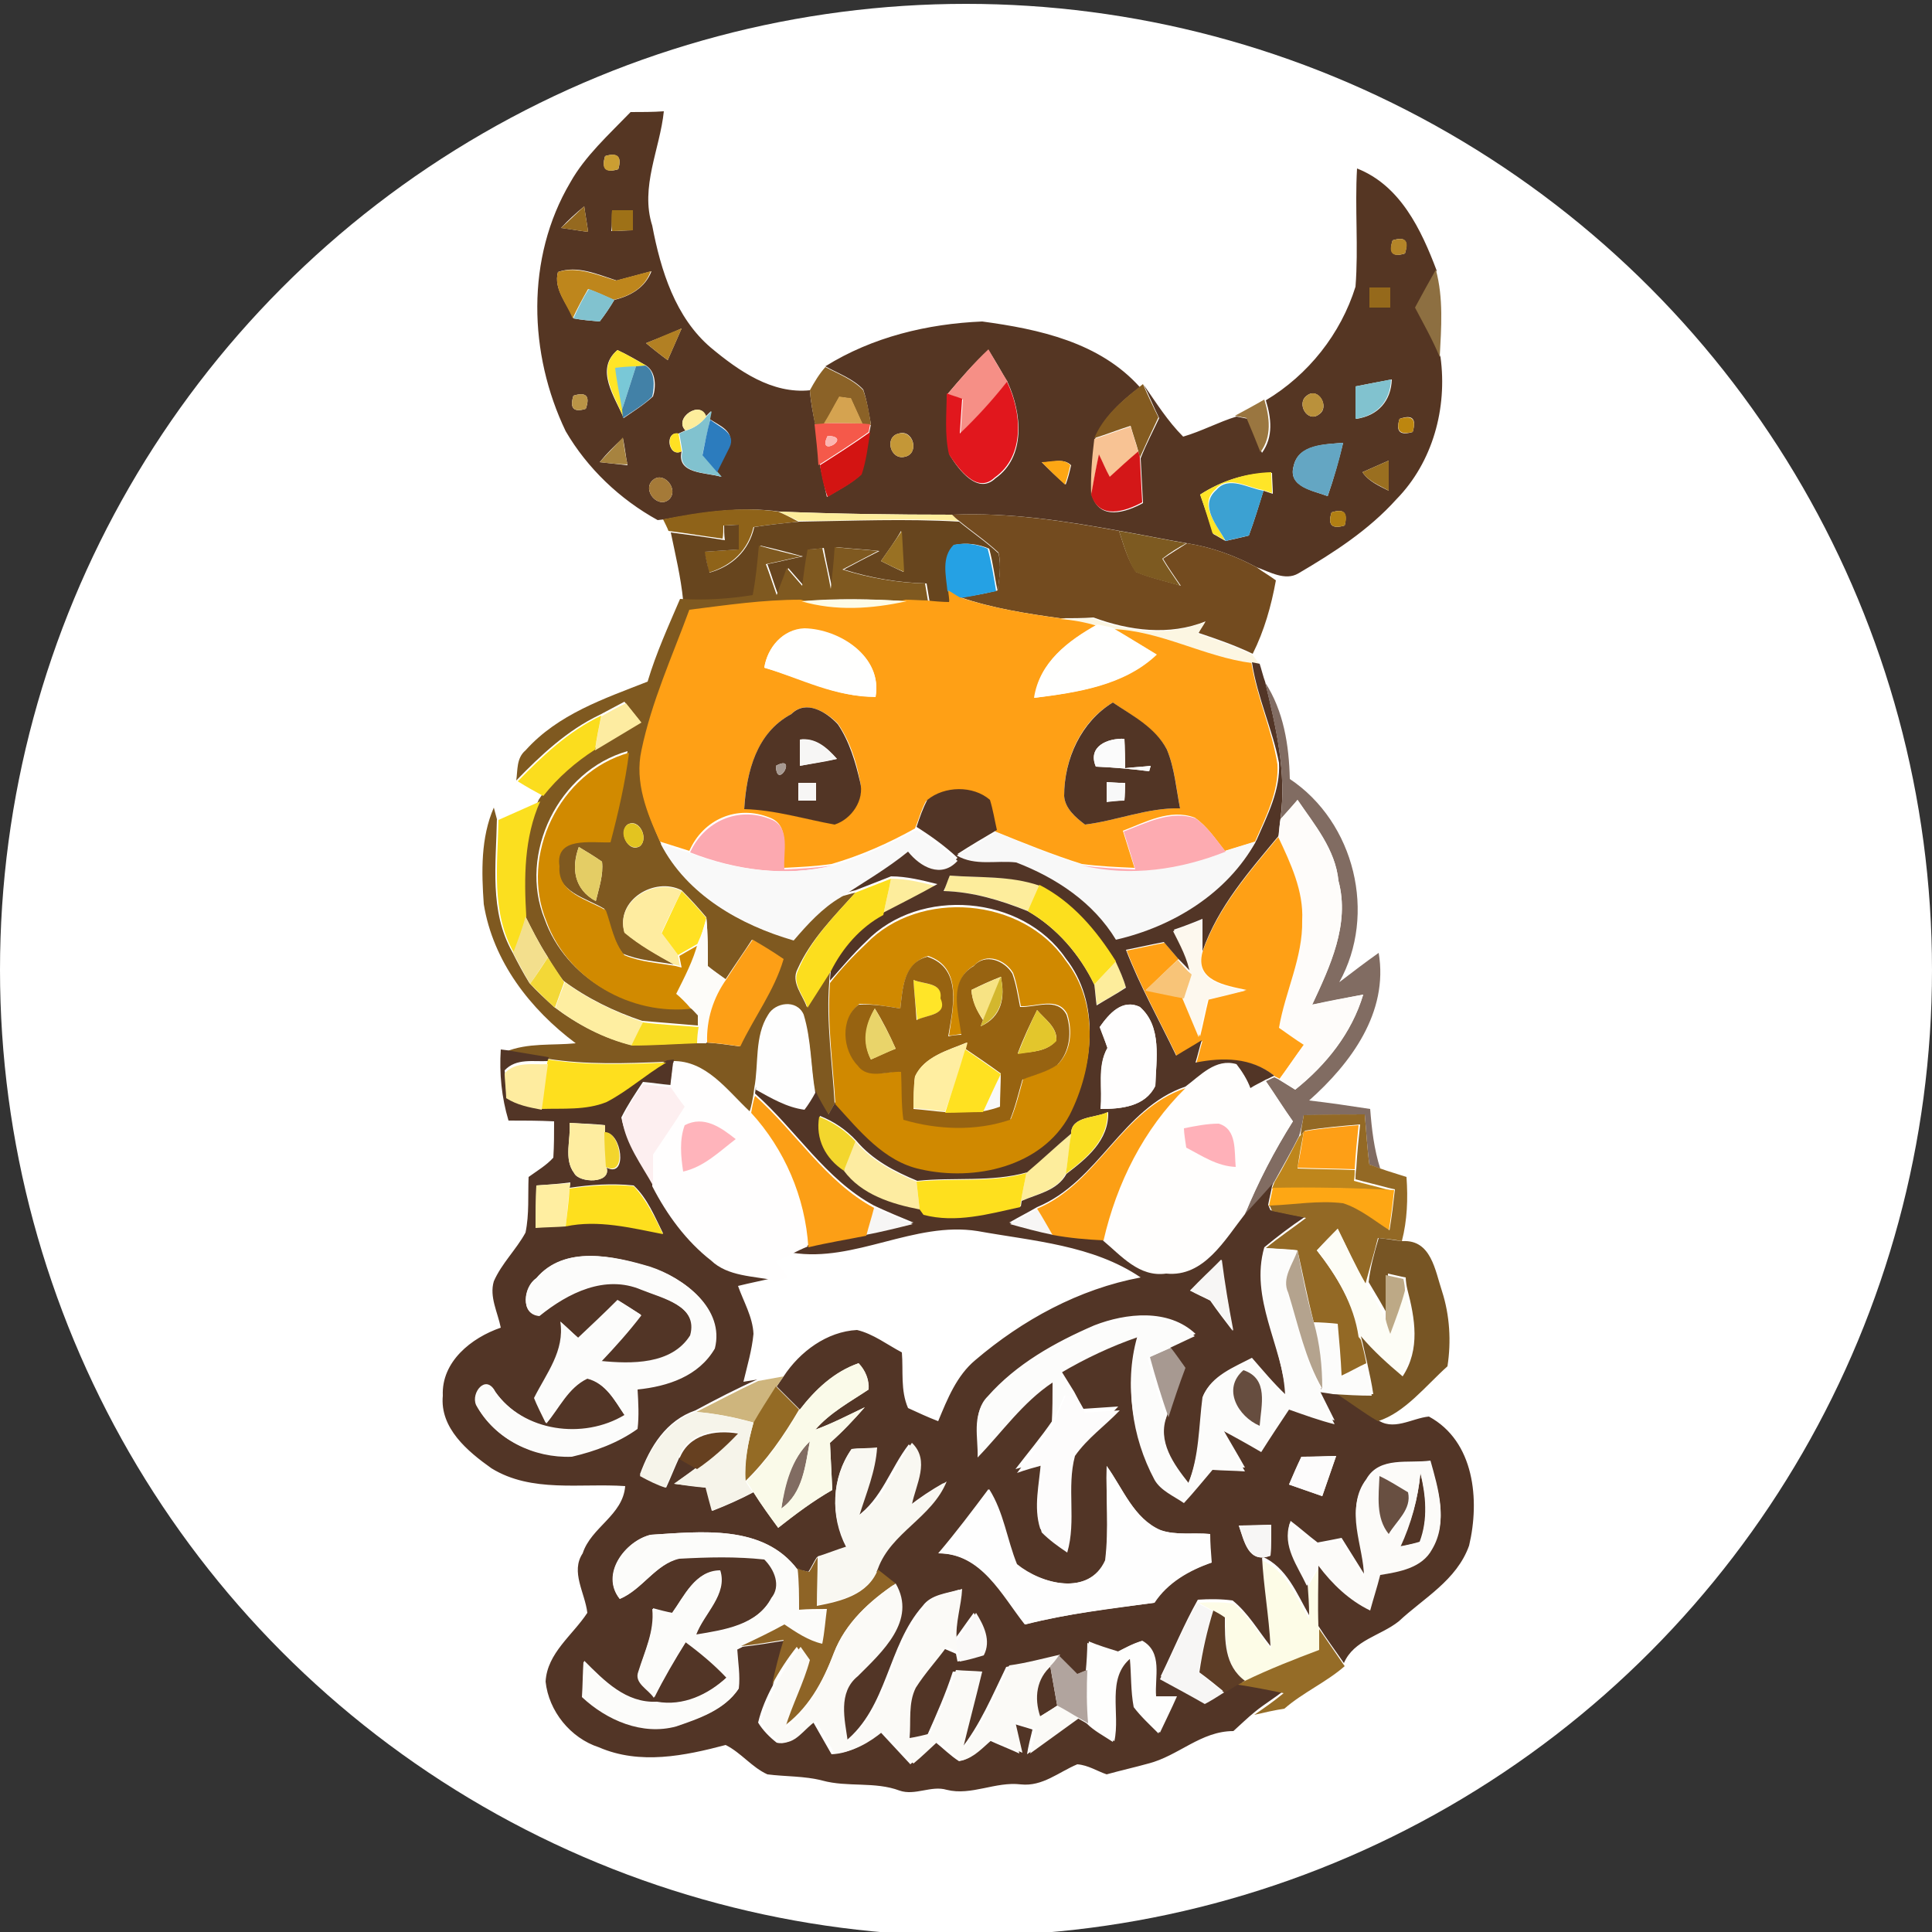 <?xml version="1.0" encoding="utf-8"?>
<!-- Generator: Adobe Illustrator 26.0.3, SVG Export Plug-In . SVG Version: 6.00 Build 0)  -->
<svg version="1.1" id="Layer_1" xmlns="http://www.w3.org/2000/svg" xmlns:xlink="http://www.w3.org/1999/xlink" x="0px" y="0px"
	 viewBox="0 0 250 250" style="enable-background:new 0 0 250 250;" xml:space="preserve">
<rect x="0" y="0" width="250" height="250" fill="#333333" stroke="none"/>
<style type="text/css">
	.st0{fill:#FFFFFF;}
	.st1{fill:#553623;}
	.st2{fill:#CB9E32;}
	.st3{fill:#95691F;}
	.st4{fill:#9E7117;}
	.st5{fill:#B48528;}
	.st6{fill:#BE861C;}
	.st7{fill:#8D6F41;}
	.st8{fill:#81C2CF;}
	.st9{fill:#95691B;}
	.st10{fill:#B28023;}
	.st11{fill:#FFE528;}
	.st12{fill:#F68F86;}
	.st13{fill:#79C8D7;}
	.st14{fill:#4281A7;}
	.st15{fill:#8B6227;}
	.st16{fill:#E1171D;}
	.st17{fill:#845B20;}
	.st18{fill:#BA9446;}
	.st19{fill:#D5A350;}
	.st20{fill:#BA913B;}
	.st21{fill:#9A7640;}
	.st22{fill:#FDED9C;}
	.st23{fill:#BD860F;}
	.st24{fill:#2C7CBE;}
	.st25{fill:#F5594A;}
	.st26{fill:#F8C394;}
	.st27{fill:#FFE123;}
	.st28{fill:#FCB5B0;}
	.st29{fill:#D31412;}
	.st30{fill:#C49737;}
	.st31{fill:#A7833F;}
	.st32{fill:#64A6C3;}
	.st33{fill:#FEA714;}
	.st34{fill:#D41718;}
	.st35{fill:#9A6F20;}
	.st36{fill:#A57A38;}
	.st37{fill:#3CA1D2;}
	.st38{fill:#8F6319;}
	.st39{fill:#734B1F;}
	.st40{fill:#B17F13;}
	.st41{fill:#67451E;}
	.st42{fill:#997123;}
	.st43{fill:#7D5A21;}
	.st44{fill:#25A1E4;}
	.st45{fill:#7F5920;}
	.st46{fill:#FFA015;}
	.st47{fill:#FDFCE7;}
	.st48{fill:#FCF6E2;}
	.st49{fill:#FFFFFE;}
	.st50{fill:#523526;}
	.st51{fill:#816C62;}
	.st52{fill:#FDECA1;}
	.st53{fill:#523525;}
	.st54{fill:#FBDD1E;}
	.st55{fill:#F7F6F5;}
	.st56{fill:#FBFBFB;}
	.st57{fill:#D18A00;}
	.st58{fill:#A79991;}
	.st59{fill:#F8F8F8;}
	.st60{fill:#FBDF1F;}
	.st61{fill:#FEFCFA;}
	.st62{fill:#E3C420;}
	.st63{fill:#FCA9B0;}
	.st64{fill:#FDABB1;}
	.st65{fill:#F9F9F9;}
	.st66{fill:#E4CD65;}
	.st67{fill:#FCDE1E;}
	.st68{fill:#FEECA0;}
	.st69{fill:#FCDF1E;}
	.st70{fill:#D08900;}
	.st71{fill:#F3DF8D;}
	.st72{fill:#FDFCF9;}
	.st73{fill:#FDF8EE;}
	.st74{fill:#FD9F16;}
	.st75{fill:#F3D837;}
	.st76{fill:#976311;}
	.st77{fill:#F8C478;}
	.st78{fill:#FEEEA1;}
	.st79{fill:#F7E384;}
	.st80{fill:#D3B72E;}
	.st81{fill:#FEFEFE;}
	.st82{fill:#FFFEFE;}
	.st83{fill:#E9D46A;}
	.st84{fill:#E3C62C;}
	.st85{fill:#F9DD24;}
	.st86{fill:#FFEEA1;}
	.st87{fill:#FFE121;}
	.st88{fill:#FEDF1E;}
	.st89{fill:#FEEC9F;}
	.st90{fill:#FFFEFD;}
	.st91{fill:#FDEFF0;}
	.st92{fill:#FC9F15;}
	.st93{fill:#FC9F16;}
	.st94{fill:#FADE21;}
	.st95{fill:#936925;}
	.st96{fill:#FEEDA0;}
	.st97{fill:#FFB4BB;}
	.st98{fill:#FFB1B9;}
	.st99{fill:#F3D52C;}
	.st100{fill:#F3D62D;}
	.st101{fill:#FE9F16;}
	.st102{fill:#FEE01E;}
	.st103{fill:#FDFDF6;}
	.st104{fill:#775524;}
	.st105{fill:#FCFCFB;}
	.st106{fill:#B4A38E;}
	.st107{fill:#BDA986;}
	.st108{fill:#FAFAE9;}
	.st109{fill:#CEB57D;}
	.st110{fill:#664D3F;}
	.st111{fill:#946B25;}
	.st112{fill:#FDFCFC;}
	.st113{fill:#F6F4EA;}
	.st114{fill:#664020;}
	.st115{fill:#F9F8F2;}
	.st116{fill:#FCFBF9;}
	.st117{fill:#684F41;}
	.st118{fill:#FCFCFA;}
	.st119{fill:#8E6426;}
	.st120{fill:#FBFAF7;}
	.st121{fill:#FAF9F8;}
	.st122{fill:#5D3D26;}
	.st123{fill:#956C27;}
	.st124{fill:#FEFEFD;}
	.st125{fill:#B1A49E;}
</style>
<circle class="st0" cx="125" cy="125.5" r="125"/>
<g id="_x23_ffffffff">
	<path class="st0" d="M102.4,162.2c8.2,1.3,15.8-4.1,24-2.8c7.2,1.3,14.9,1.8,21.1,6c-8,1.5-15.3,5.5-21.4,10.7
		c-2.5,2-3.7,5-4.8,7.9c-1.3-0.6-2.6-1.1-3.9-1.7c-0.9-2.3-0.6-4.8-0.8-7.2c-1.9-1-3.7-2.4-5.8-2.9c-3.9,0.2-7.4,2.7-9.5,6
		c-1.1,0.2-2.2,0.4-3.3,0.6c-0.5,0.1-1.4,0.2-1.8,0.3c0.4-2.1,1.1-4.1,1.3-6.2c-0.1-2.2-1.2-4.2-2-6.2c1.6-0.4,3.2-0.7,4.8-1.1
		c0.4-0.1,1.3-0.3,1.7-0.4c-0.5-0.7-1.1-1.4-1.6-2.1C101.1,162.8,101.8,162.5,102.4,162.2z"/>
</g>
<g id="_x23_553623ff">
	<path class="st1" d="M81.6,14.5c1.4,0,2.9,0,4.3-0.1c-0.5,4.9-3.1,9.8-1.5,14.8c1.1,5.8,3,11.9,7.6,15.8c3.6,3,7.9,6,12.8,5.5
		c0.1,1.5,0.4,3,0.7,4.4c0.2,1.8,0.4,3.5,0.6,5.3c0.3,1.4,0.6,2.8,0.9,4.1c1.5-0.9,3.1-1.7,4.4-2.9c0.6-1.8,0.8-3.7,1.1-5.5l0.2-1
		c-0.3-1.5-0.5-3-1-4.5c-1.3-1.4-3.3-2.1-4.9-3c6.1-3.8,13.2-5.5,20.3-5.8c7.4,1,15.2,2.7,20.4,8.5c-2.4,1.8-4.7,3.9-5.8,6.7
		c-0.3,2.4-0.5,4.9-0.4,7.3c1,3.3,4.4,2.2,6.6,1c-0.1-1.9-0.2-3.9-0.3-5.8c0.7-1.8,1.6-3.5,2.4-5.2c-0.7-1.4-1.3-2.9-2-4.3
		c1.6,2.3,3.1,4.7,5.1,6.7c2.4-0.7,4.6-1.9,6.9-2.6c0.4,0.1,1.1,0.2,1.5,0.3c0.6,1.5,1.2,3,1.8,4.4c1.5-2.1,1.2-4.5,0.5-6.8
		c5.5-3.3,9.7-8.6,11.6-14.7c0.4-5.1-0.1-10.2,0.2-15.3c5.6,2.2,8.3,7.9,10.3,13.2c-0.9,1.6-1.8,3.2-2.7,4.8
		c1.2,2.1,2.3,4.2,3.2,6.4c0.9,6.6-1,13.6-5.7,18.4c-3.6,4-8.1,6.9-12.7,9.6c-1.7,1-3.7-0.2-5.4-0.8c-2.8-1.5-5.8-2.6-9-3.1
		c-2.9-0.5-5.8-1.1-8.7-1.6c-7.1-1.3-14.3-2.4-21.6-2.1c-7.5,0-14.9-0.1-22.4-0.4c-5-0.7-10,0.1-14.9,1l-0.9,0.1
		c-4.9-2.7-9.1-6.7-11.9-11.5c-4.8-10-5.2-22.4,0.6-32.2C75.7,20.2,78.8,17.4,81.6,14.5 M78.3,20.2c-0.5,1.6,0.1,2.2,1.7,1.7
		C80.5,20.3,79.9,19.7,78.3,20.2 M72.6,29.5c0.9,0.1,2.6,0.4,3.5,0.5c-0.1-0.8-0.4-2.5-0.5-3.3C74.5,27.6,73.5,28.5,72.6,29.5
		 M79.2,27.2c0,0.7,0,2-0.1,2.7c0.7,0,2.1-0.1,2.7-0.1c0-0.6,0-1.9,0-2.6C81.2,27.2,79.8,27.2,79.2,27.2 M180.2,31.1
		c-0.5,1.6,0,2.2,1.6,1.7C182.3,31.1,181.8,30.6,180.2,31.1 M72.2,35.2c-0.6,2.2,1.2,4.1,2,6c1.1,0.2,2.2,0.3,3.4,0.4
		c0.7-0.9,1.3-1.8,1.9-2.8c2.1-0.5,4-1.6,4.8-3.7c-1.5,0.4-3,0.8-4.5,1.2C77.3,35.5,74.7,34.3,72.2,35.2 M177.2,37.2
		c0,0.6,0,2,0,2.6c0.7,0,2,0,2.7,0c0-0.7,0-2,0-2.6C179.2,37.2,177.8,37.2,177.2,37.2 M83.6,44.4c0.7,0.6,2.1,1.7,2.8,2.2
		c0.6-1.4,1.2-2.7,1.8-4.1C86.7,43.2,85.1,43.8,83.6,44.4 M80.7,54.1c1.3-0.9,2.6-1.7,3.8-2.8c0.4-1.2,0.4-3.2-0.9-4
		c-1.2-0.7-2.4-1.4-3.7-2C76.9,47.8,79.6,51.4,80.7,54.1 M122.6,51c0,2.6-0.3,5.3,0.3,7.9c1.1,1.8,3.6,5.2,5.9,3
		c4-2.8,3.4-8.5,1.6-12.4c-0.8-1.4-1.6-2.8-2.5-4.2C126,47,124.3,49,122.6,51 M175.4,50c0,1.4,0,2.8,0.1,4.2
		c2.8-0.4,4.5-2.3,4.6-5.1C178.5,49.4,176.9,49.7,175.4,50 M74.2,51.2c-0.5,1.6,0,2.2,1.6,1.7C76.4,51.2,75.8,50.7,74.2,51.2
		 M169.1,51.2c-1.4,1,0.1,3.6,1.6,2.4C172.1,52.7,170.6,50,169.1,51.2 M88.7,55.7l-0.9,0.4c-1.9-0.3-1.3,3.2,0.4,2.3
		c-0.7,3,3.2,2.7,5.1,3.3l-0.6-0.7c0.4-0.8,1.2-2.4,1.6-3.2c0.9-2-1.2-2.7-2.5-3.6l0.2-1l-0.7,0.7C90.7,51.7,87.1,54.1,88.7,55.7
		 M181.1,54.2c-0.5,1.6,0,2.2,1.7,1.7C183.3,54.2,182.8,53.6,181.1,54.2 M116.3,56.1c-1.9,0.4-1.1,3.5,0.8,3
		C119,58.7,118.2,55.5,116.3,56.1 M77.6,59.8c0.9,0.1,2.7,0.3,3.6,0.4c-0.2-0.9-0.4-2.7-0.6-3.5C79.5,57.7,78.5,58.7,77.6,59.8
		 M167.4,60.3c-0.8,2.7,2.6,3.2,4.4,3.9c0.8-2.3,1.4-4.5,2-6.9C171.5,57.5,168,57.5,167.4,60.3 M134.8,59.8c1,1,2,2,3.1,2.9
		c0.3-0.8,0.5-1.6,0.7-2.5C137.6,59.2,136.1,59.9,134.8,59.8 M176.3,61.1c0.8,1.2,2.2,1.8,3.4,2.4c0-1,0-2.9,0-3.9
		C178.6,60.1,177.4,60.6,176.3,61.1 M155.3,64c0.6,1.7,1.2,3.4,1.7,5.1c0.4,0.2,1.2,0.7,1.6,0.9c0.8-0.2,2.3-0.5,3-0.7
		c0.7-1.9,1.3-3.9,1.9-5.8c0.3,0.1,0.9,0.3,1.2,0.4c0-0.7-0.1-2-0.1-2.7C161.2,61.2,158.1,62.2,155.3,64 M84.4,62.2
		c-1.3,1.3,0.8,3.7,2.2,2.4C87.9,63.3,85.8,60.8,84.4,62.2 M172.3,66.3c-0.5,1.6,0,2.2,1.7,1.7C174.4,66.3,173.9,65.8,172.3,66.3z"
		/>
</g>
<g id="_x23_cb9e32ff">
	<path class="st2" d="M78.3,20.2c1.6-0.5,2.2,0,1.7,1.7C78.3,22.4,77.8,21.9,78.3,20.2z"/>
</g>
<g id="_x23_95691fff">
	<path class="st3" d="M72.6,29.5c1-0.9,2-1.9,3-2.8c0.1,0.8,0.4,2.5,0.5,3.3C75.2,29.9,73.4,29.6,72.6,29.5z"/>
</g>
<g id="_x23_9e7117ff">
	<path class="st4" d="M79.2,27.2c0.7,0,2,0,2.7,0c0,0.6,0,1.9,0,2.6c-0.7,0-2,0.1-2.7,0.1C79.1,29.2,79.1,27.9,79.2,27.2z"/>
</g>
<g id="_x23_b48528ff">
	<path class="st5" d="M180.2,31.1c1.6-0.5,2.2,0,1.6,1.7C180.2,33.3,179.6,32.8,180.2,31.1z"/>
</g>
<g id="_x23_be861cff">
	<path class="st6" d="M72.2,35.2c2.5-0.8,5.1,0.4,7.5,1.1c1.5-0.4,3-0.8,4.5-1.2c-0.8,2.2-2.7,3.2-4.8,3.7c-1.1-0.5-2.2-1-3.3-1.4
		c-0.7,1.2-1.4,2.5-2,3.8C73.3,39.2,71.6,37.4,72.2,35.2z"/>
	<path class="st6" d="M168.1,147.1l0.6-0.6c-0.3,1.6-0.6,3.1-0.8,4.7c2.5,0.1,4.9,0.1,7.4,0.2c0,0.3,0,1-0.1,1.4
		c1.4,0.4,2.8,0.7,4.2,1.1l0.9,0.2c-5.2-0.4-10.5-0.4-15.7-0.3l0.3-0.8C166.1,151,167.1,149,168.1,147.1z"/>
</g>
<g id="_x23_8d6f41ff">
	<path class="st7" d="M185.8,34.9c1,3.7,0.7,7.5,0.5,11.3c-0.9-2.2-2.1-4.3-3.2-6.4C184,38.1,184.9,36.5,185.8,34.9z"/>
</g>
<g id="_x23_81c2cfff">
	<path class="st8" d="M76.2,37.4c1.1,0.4,2.2,0.9,3.3,1.4c-0.6,1-1.2,1.9-1.9,2.8c-1.1-0.1-2.3-0.2-3.4-0.4
		C74.8,39.9,75.4,38.6,76.2,37.4z"/>
	<path class="st8" d="M175.4,50c1.5-0.3,3.1-0.6,4.6-0.9c-0.1,2.8-1.8,4.7-4.6,5.1C175.4,52.8,175.4,51.4,175.4,50z"/>
	<path class="st8" d="M91.4,53.9l0.7-0.7l-0.2,1c-0.3,1.5-0.7,3.1-1,4.6c0.5,0.5,1.4,1.6,1.9,2.2l0.6,0.7c-1.9-0.6-5.8-0.3-5.1-3.3
		c-0.1-0.6-0.3-1.8-0.4-2.3l0.9-0.4C89.8,55.4,90.7,54.8,91.4,53.9z"/>
</g>
<g id="_x23_95691bff">
	<path class="st9" d="M177.2,37.2c0.7,0,2,0,2.7,0c0,0.7,0,2,0,2.6c-0.7,0-2,0-2.7,0C177.2,39.2,177.2,37.8,177.2,37.2z"/>
</g>
<g id="_x23_b28023ff">
	<path class="st10" d="M83.6,44.4c1.5-0.6,3-1.3,4.6-1.9c-0.6,1.4-1.2,2.8-1.8,4.1C85.7,46.1,84.3,45,83.6,44.4z"/>
</g>
<g id="_x23_ffe528ff">
	<path class="st11" d="M80.7,54.1c-1-2.7-3.7-6.3-0.8-8.8c1.3,0.6,2.4,1.3,3.7,2l-1.2,0.1c-0.7,0.1-2,0.2-2.7,0.2
		c0.2,1.8,0.6,3.6,0.9,5.4L80.7,54.1z"/>
	<path class="st11" d="M155.3,64c2.8-1.8,5.9-2.8,9.2-2.9c0,0.7,0.1,2,0.1,2.7c-0.3-0.1-0.9-0.3-1.2-0.4c-1.9-0.3-4.5-2-6.1-0.1
		c-2.3,2,0.2,4.6,1.2,6.6c-0.4-0.2-1.2-0.7-1.6-0.9C156.4,67.4,155.9,65.7,155.3,64z"/>
	<path class="st11" d="M118.2,126.8c1.3,0.6,3.8,0.3,3.6,2.4c1,2.1-1.8,2.1-3.1,2.8C118.5,130.2,118.3,128.5,118.2,126.8z"/>
</g>
<g id="_x23_f68f86ff">
	<path class="st12" d="M122.6,51c1.7-2,3.4-4,5.3-5.8c0.8,1.4,1.6,2.8,2.5,4.2c-1.9,2.3-3.9,4.6-6.1,6.7c0.1-1.5,0.2-2.9,0.3-4.4
		C124,51.5,123.1,51.1,122.6,51z"/>
</g>
<g id="_x23_79c8d7ff">
	<path class="st13" d="M79.6,47.6c0.7-0.1,2-0.2,2.7-0.2c-0.6,1.9-1.2,3.7-1.8,5.6C80.2,51.2,79.8,49.4,79.6,47.6z"/>
</g>
<g id="_x23_4281a7ff">
	<path class="st14" d="M82.3,47.4l1.2-0.1c1.3,0.7,1.2,2.7,0.9,4c-1.1,1.1-2.5,1.9-3.8,2.8L80.5,53C81.1,51.1,81.7,49.3,82.3,47.4z"
		/>
</g>
<g id="_x23_8b6227ff">
	<path class="st15" d="M104.8,50.5c0.6-1.1,1.2-2.1,2-3c1.7,0.9,3.6,1.6,4.9,3c0.5,1.4,0.8,3,1,4.5l-1.1-0.1c-0.5-1.1-1-2.2-1.5-3.3
		c-0.4-0.1-1.1-0.2-1.5-0.2c-0.7,1.2-1.3,2.4-2,3.6l-1.1,0.1C105.2,53.5,104.9,52,104.8,50.5z"/>
</g>
<g id="_x23_e1171dff">
	<path class="st16" d="M124.2,56.1c2.2-2.1,4.2-4.3,6.1-6.7c1.9,3.9,2.4,9.6-1.6,12.4c-2.3,2.2-4.7-1.2-5.9-3
		c-0.6-2.6-0.3-5.3-0.3-7.9c0.5,0.2,1.5,0.5,2,0.7C124.4,53.1,124.3,54.6,124.2,56.1z"/>
</g>
<g id="_x23_845b20ff">
	<path class="st17" d="M147.4,50.1l0.5-0.4c0.6,1.4,1.3,2.9,2,4.3c-0.8,1.7-1.6,3.4-2.4,5.2l-0.2-0.8c-0.3-1.1-0.7-2.2-1-3.3
		c-1.6,0.5-3.1,1.1-4.7,1.6C142.7,54,145.1,51.9,147.4,50.1z"/>
</g>
<g id="_x23_ba9446ff">
	<path class="st18" d="M74.2,51.2c1.6-0.5,2.2,0,1.6,1.7C74.2,53.4,73.7,52.8,74.2,51.2z"/>
</g>
<g id="_x23_d5a350ff">
	<path class="st19" d="M108.6,51.3c0.4,0.1,1.1,0.2,1.5,0.2c0.5,1.1,1,2.2,1.5,3.3c-1.7,0-3.4-0.1-5,0
		C107.3,53.7,107.9,52.5,108.6,51.3z"/>
</g>
<g id="_x23_ba913bff">
	<path class="st20" d="M169.1,51.2c1.5-1.2,3,1.4,1.6,2.4C169.2,54.8,167.7,52.2,169.1,51.2z"/>
</g>
<g id="_x23_9a7640ff">
	<path class="st21" d="M163.6,51.7c0.7,2.3,1,4.8-0.5,6.8c-0.6-1.5-1.2-3-1.8-4.4c-0.4-0.1-1.1-0.2-1.5-0.3
		C161.1,53.1,162.4,52.4,163.6,51.7z"/>
</g>
<g id="_x23_fded9cff">
	<path class="st22" d="M88.7,55.7c-1.6-1.6,2-4,2.7-1.8C90.7,54.8,89.8,55.4,88.7,55.7z"/>
	<path class="st22" d="M100.8,66.2c7.5,0.3,14.9,0.4,22.4,0.4c0.2,0.2,0.6,0.6,0.8,0.8c-6.9-0.4-13.8,0-20.7,0
		C102.5,67,101.6,66.6,100.8,66.2z"/>
	<path class="st22" d="M122.9,113.3c3.9,0.3,7.9,0,11.7,1.2c-0.5,1.1-1,2.3-1.5,3.4c-3.5-1.4-7.1-2.5-10.9-2.6
		C122.3,114.7,122.6,114,122.9,113.3z"/>
	<path class="st22" d="M115.3,113.7c2,0,4,0.5,6,1c-2.3,1.3-4.7,2.4-7,3.7C114.6,116.8,115,115.3,115.3,113.7z"/>
	<path class="st22" d="M141.6,127.4c0.9-1,1.9-2,2.8-3c0.5,1.1,0.9,2.2,1.3,3.3c-1.2,0.9-2.5,1.6-3.8,2.3
		C141.9,129.4,141.7,128.1,141.6,127.4z"/>
	<path class="st22" d="M138.6,146.7c-0.2,1.8-0.4,3.5-0.7,5.2c-1.1,2.1-3.7,2.6-5.8,3.5c0.2-1.2,0.5-2.4,0.7-3.7
		C134.7,150.1,136.6,148.4,138.6,146.7z"/>
</g>
<g id="_x23_bd860fff">
	<path class="st23" d="M181.1,54.2c1.6-0.5,2.2,0,1.7,1.7C181.2,56.3,180.6,55.8,181.1,54.2z"/>
</g>
<g id="_x23_2c7cbeff">
	<path class="st24" d="M91.9,54.3c1.2,1,3.4,1.7,2.5,3.6c-0.4,0.8-1.2,2.4-1.6,3.2c-0.5-0.6-1.4-1.6-1.9-2.2
		C91.2,57.4,91.5,55.8,91.9,54.3z"/>
</g>
<g id="_x23_f5594aff">
	<path class="st25" d="M105.4,54.9l1.1-0.1c1.7-0.1,3.4,0,5,0l1.1,0.1l-0.2,1c-2.1,1.5-4.3,2.9-6.5,4.3
		C105.8,58.5,105.6,56.7,105.4,54.9 M107.1,56.4C105.6,59.4,110.5,56.5,107.1,56.4z"/>
</g>
<g id="_x23_f8c394ff">
	<path class="st26" d="M141.6,56.8c1.6-0.5,3.1-1.1,4.7-1.6c0.3,1.1,0.7,2.2,1,3.3c-1.2,1.1-2.5,2.2-3.7,3.3c-0.5-1-0.9-2-1.4-2.9
		c-0.4,1.8-0.7,3.5-1,5.3C141.1,61.7,141.3,59.2,141.6,56.8z"/>
</g>
<g id="_x23_ffe123ff">
	<path class="st27" d="M88.2,58.4c-1.7,0.9-2.2-2.7-0.4-2.3C87.9,56.7,88.1,57.8,88.2,58.4z"/>
	<path class="st27" d="M88.2,115.3c1.1,1.1,2.2,2.3,3.2,3.5c-0.3,1-0.6,2.1-0.9,3.2c-0.7,0.4-2.1,1.2-2.8,1.6
		c-0.7-1-1.4-1.9-2.1-2.8C86.5,118.9,87.3,117.1,88.2,115.3z"/>
</g>
<g id="_x23_fcb5b0ff">
	<path class="st28" d="M107.1,56.4C110.5,56.5,105.6,59.4,107.1,56.4z"/>
</g>
<g id="_x23_d31412ff">
	<path class="st29" d="M106.1,60.2c2.2-1.4,4.4-2.8,6.5-4.3c-0.3,1.9-0.5,3.7-1.1,5.5c-1.3,1.2-2.9,2-4.4,2.9
		C106.6,63,106.3,61.6,106.1,60.2z"/>
</g>
<g id="_x23_c49737ff">
	<path class="st30" d="M116.3,56.1c1.9-0.5,2.7,2.6,0.8,3C115.2,59.6,114.4,56.5,116.3,56.1z"/>
</g>
<g id="_x23_a7833fff">
	<path class="st31" d="M77.6,59.8c1-1.1,2-2.1,3-3.2c0.1,0.9,0.4,2.7,0.6,3.5C80.2,60.1,78.4,59.9,77.6,59.8z"/>
</g>
<g id="_x23_64a6c3ff">
	<path class="st32" d="M167.4,60.3c0.6-2.9,4.1-2.8,6.4-3c-0.5,2.3-1.2,4.6-2,6.9C170,63.5,166.6,63.1,167.4,60.3z"/>
</g>
<g id="_x23_fea714ff">
	<path class="st33" d="M134.8,59.8c1.2,0,2.8-0.6,3.7,0.4c-0.2,0.8-0.4,1.7-0.7,2.5C136.8,61.8,135.8,60.8,134.8,59.8z"/>
	<path class="st33" d="M164.7,153.7c5.2-0.1,10.5,0,15.7,0.3c-0.2,1.8-0.4,3.5-0.7,5.3c-2-1.2-3.8-2.8-6-3.5
		c-3.1-0.4-6.3,0.2-9.5,0.3C164.3,155.5,164.6,154.3,164.7,153.7z"/>
</g>
<g id="_x23_d41718ff">
	<path class="st34" d="M142.2,58.8c0.5,1,0.9,2,1.4,2.9c1.2-1.1,2.4-2.2,3.7-3.3l0.2,0.8c0.1,1.9,0.2,3.9,0.3,5.8
		c-2.2,1.2-5.6,2.3-6.6-1C141.5,62.3,141.8,60.6,142.2,58.8z"/>
</g>
<g id="_x23_9a6f20ff">
	<path class="st35" d="M176.3,61.1c1.1-0.5,2.3-1,3.4-1.5c0,1,0,2.9,0,3.9C178.5,62.8,177.1,62.3,176.3,61.1z"/>
</g>
<g id="_x23_a57a38ff">
	<path class="st36" d="M84.4,62.2c1.4-1.4,3.5,1.1,2.2,2.4C85.2,65.9,83.1,63.5,84.4,62.2z"/>
</g>
<g id="_x23_3ca1d2ff">
	<path class="st37" d="M157.4,63.4c1.6-1.9,4.1-0.2,6.1,0.1c-0.6,2-1.2,3.9-1.9,5.8c-0.8,0.2-2.3,0.5-3,0.7
		C157.5,68,155.1,65.4,157.4,63.4z"/>
</g>
<g id="_x23_8f6319ff">
	<path class="st38" d="M85.8,67.2c4.9-1,9.9-1.7,14.9-1c0.9,0.4,1.7,0.8,2.6,1.3c-1.9,0.2-3.8,0.4-5.8,0.7c-0.7,3-2.8,5-5.8,5.9
		c-0.1-0.7-0.4-2-0.6-2.7c1.5-0.1,2.9-0.2,4.4-0.3c0-1.1,0-2.1,0-3.2c-0.5,0-1.4,0.1-1.9,0.1c0,0.4,0,1.3-0.1,1.7
		c-2.3-0.3-4.6-0.7-7-1C86.4,68.4,86,67.6,85.8,67.2z"/>
</g>
<g id="_x23_734b1fff">
	<path class="st39" d="M123.2,66.6c7.3-0.3,14.5,0.8,21.6,2.1c0.6,1.8,1.1,3.7,2.2,5.3c1.9,0.8,3.9,1.2,5.8,1.8
		c-0.8-1.2-1.6-2.3-2.3-3.5c1-0.7,2-1.3,3.1-2c3.2,0.5,6.2,1.6,9,3.1c0.8,0.6,1.7,1.1,2.5,1.7c-0.6,3.3-1.5,6.5-3,9.5
		c-2.3-1.1-4.6-1.9-7-2.7c0.2-0.4,0.7-1.1,0.9-1.5c-4.7,1.9-9.9,1.2-14.5-0.5c-1.4,0.1-2.9,0.1-4.3,0.1c-4.4-0.6-8.8-1.3-12.9-2.7
		c1.6-0.2,3.2-0.5,4.8-0.9c0.2-1.6,0.5-3.3,0.1-4.9c-1.6-1.5-3.4-2.7-5.1-4.1C123.8,67.2,123.4,66.8,123.2,66.6z"/>
</g>
<g id="_x23_b17f13ff">
	<path class="st40" d="M172.3,66.3c1.6-0.5,2.2,0,1.7,1.7C172.3,68.5,171.8,67.9,172.3,66.3z"/>
</g>
<g id="_x23_67451eff">
	<path class="st41" d="M93.7,68c0.5,0,1.4-0.1,1.9-0.1c0,1.1,0,2.1,0,3.2c-1.5,0.1-2.9,0.2-4.4,0.3c0.1,0.7,0.4,2,0.6,2.7
		c2.9-0.8,5.1-2.8,5.8-5.9c1.9-0.3,3.8-0.5,5.8-0.7c6.9-0.1,13.8-0.4,20.7,0c1.7,1.4,3.5,2.6,5.1,4.1c0.4,1.6,0.1,3.3-0.1,4.9
		c-0.4-1.8-0.6-3.7-1.1-5.5c-1.4-0.6-2.9-0.8-4.4-0.5c-1.6,1.6-1,4-0.8,5.9c0.1,0.4,0.2,1.3,0.3,1.7c-0.7,0-2.1-0.2-2.8-0.2
		c-0.1-0.6-0.3-1.8-0.4-2.4c-3.7-0.1-7.2-0.7-10.7-1.8c1.5-0.8,3-1.6,4.6-2.4c-1.8-0.2-3.7-0.3-5.6-0.5c-0.2,1.8-0.4,3.6-0.5,5.4
		c-0.4-1.8-0.8-3.6-1.1-5.3c-0.5,0.1-1.4,0.2-1.9,0.2c-0.2,1.6-0.4,3.2-0.7,4.7c-0.5-0.6-1.5-1.7-2-2.3c-0.4,1.2-0.9,2.3-1.3,3.5
		c-0.5-1.3-0.9-2.7-1.4-4c1.5-0.3,3.1-0.7,4.6-1c-1.8-0.5-3.7-1-5.5-1.4c-0.2,2.2-0.4,4.4-0.6,6.6c-3.1,0.5-6.3,0.7-9.4,0.5
		c-0.3-3-1-5.9-1.6-8.8c2.3,0.3,4.6,0.6,7,1C93.7,69.3,93.7,68.4,93.7,68 M114,72.6c1,0.5,2,1,2.9,1.4c-0.1-1.8-0.2-3.5-0.3-5.3
		C115.8,70.1,114.9,71.3,114,72.6z"/>
</g>
<g id="_x23_997123ff">
	<path class="st42" d="M114,72.6c0.9-1.3,1.8-2.6,2.7-3.9c0.1,1.8,0.2,3.5,0.3,5.3C116,73.6,115,73.1,114,72.6z"/>
</g>
<g id="_x23_7d5a21ff">
	<path class="st43" d="M144.8,68.7c2.9,0.5,5.8,1.1,8.7,1.6c-1.1,0.6-2.1,1.2-3.1,2c0.7,1.2,1.5,2.3,2.3,3.5c-1.9-0.6-4-1-5.8-1.8
		C145.9,72.4,145.4,70.5,144.8,68.7z"/>
</g>
<g id="_x23_25a1e4ff">
	<path class="st44" d="M123.4,70.5c1.5-0.3,3-0.1,4.4,0.5c0.5,1.8,0.8,3.7,1.1,5.5c-1.6,0.3-3.2,0.7-4.8,0.9
		c-0.4-0.2-1.1-0.7-1.5-0.9C122.4,74.4,121.8,72.1,123.4,70.5z"/>
</g>
<g id="_x23_7f5920ff">
	<path class="st45" d="M98.2,70.6c1.8,0.5,3.7,1,5.5,1.4c-1.5,0.3-3.1,0.7-4.6,1c0.5,1.3,0.9,2.6,1.4,4c0.4-1.2,0.9-2.3,1.3-3.5
		c0.5,0.6,1.5,1.7,2,2.3c0.2-1.6,0.4-3.1,0.7-4.7c0.5,0,1.4-0.1,1.9-0.2c0.4,1.8,0.8,3.6,1.1,5.3c0.2-1.8,0.4-3.6,0.5-5.4
		c1.9,0.2,3.7,0.3,5.6,0.5c-1.5,0.8-3.1,1.6-4.6,2.4c3.5,1.1,7.1,1.7,10.7,1.8c0.1,0.6,0.3,1.8,0.4,2.4c-0.7,0-2.1-0.1-2.8-0.1
		c-4.5-0.3-9.1-0.4-13.6,0c-4.8,0.1-9.6,0.8-14.4,1.3c-2.2,6-4.9,11.9-6.2,18.2c-0.9,4.1,0.8,8.1,2.4,11.8
		c3.4,6.6,10.3,10.6,17.2,12.5c1.8-2.1,3.6-4.2,6.1-5.6c0.5-0.1,1.4-0.4,1.9-0.5c-2.8,3.1-5.8,6.1-7.5,9.9c-0.9,1.7,0.7,3.4,1.2,4.9
		c1-1.5,2.1-3.1,3-4.7c0,0.4-0.1,1.1-0.1,1.5c-0.4,5.2,0.4,10.4,0.7,15.7c-0.2,0.4-0.7,1.2-0.9,1.6c-0.6-1-1.2-2-1.7-3.1
		c-0.5-3.4-0.5-6.8-1.5-10.1c-0.8-1.9-3.6-1.5-4.5,0.1c-1.8,2.8-1.2,6.4-1.8,9.5l-0.1,0.8c-0.1,0.6-0.3,1.7-0.5,2.2
		c-2.9-2.7-5.6-6.6-10-6.5l-0.9,0.1c-5.1,0.2-10.2,0.4-15.3-0.4c-1.8-0.3-3.6-0.6-5.4-0.9c2.9-1.2,6.1-0.8,9.1-1.1
		c-5.9-4.4-10.7-10.6-11.9-18c-0.3-4.2-0.4-8.6,1.3-12.5c0.1,0.4,0.3,1.1,0.4,1.5c-0.1,5.8-1,11.9,2,17.2c0.7,1.4,1.4,2.7,2.2,4
		c1,1.1,2.1,2.1,3.2,3.1c2.9,2.2,6.3,4,9.9,4.9c2.8,0,5.7-0.1,8.5-0.3c0.3,0,1,0,1.3,0c1.4,0.1,2.9,0.3,4.3,0.5
		c1.8-3.8,4.4-7.3,5.6-11.3c-1.3-0.9-2.7-1.7-4-2.5c-1.1,1.7-2.3,3.4-3.4,5.1c-0.6-0.4-1.7-1.2-2.3-1.7c0-2.1,0-4.2-0.2-6.3
		c-1-1.2-2.1-2.4-3.2-3.5c-3.5-1.8-8.6,1.3-7.4,5.4c1.9,1.7,4.2,2.9,6.4,4.2c-2.2-0.4-4.5-0.5-6.6-1.4c-1.3-1.6-1.6-3.8-2.4-5.8
		c-2.3-1.4-6.3-2.2-6-5.7c-0.5-3.9,4.2-3,6.6-3.1c1.1-3.8,1.9-7.7,2.4-11.6c-8.9,2.5-14.2,13.3-10.7,21.8
		c2.7,7.5,10.9,12.3,18.8,11.2c0.2,0.2,0.7,0.7,1,1c0,0.4,0,1.1,0,1.5c-2.4-0.2-4.8-0.4-7.2-0.6c-3.6-1.2-7.1-2.9-10.2-5.2
		c-0.8-1-1.5-2.1-2.1-3.2c-1.1-1.7-2-3.5-2.9-5.3c-0.3-5-0.3-10.2,1.8-14.9l0.4-0.6c1.9-2.3,4.1-4.4,6.7-6c2-1.2,4-2.4,6-3.6
		c-0.5-0.6-1.5-1.9-2-2.5c-1.1,0.6-2.1,1.1-3.2,1.7c-4.2,2-7.6,5.2-10.8,8.5c0.2-1.3,0-2.9,1.2-3.9c4.2-4.7,10.2-6.7,15.8-8.9
		c1.1-3.7,2.7-7.2,4.2-10.7c3.1,0.2,6.3,0,9.4-0.5C97.8,74.9,98,72.8,98.2,70.6 M81.2,106.7c-1.2,1,0.1,3.7,1.6,2.8
		C84,108.5,82.7,105.8,81.2,106.7 M74.9,109.6c-1,2.7-0.6,5.5,2.2,7c0.4-1.7,1-3.4,0.8-5.1C76.9,110.8,75.9,110.2,74.9,109.6z"/>
</g>
<g id="_x23_ffa015ff">
	<path class="st46" d="M122.7,76.4c0.4,0.2,1.1,0.7,1.5,0.9c4.2,1.4,8.6,2.1,12.9,2.7c1.7,0.2,3.3,0.4,4.9,0.8
		c-3.8,2.1-7.5,4.9-8.2,9.5c5.5-0.7,11.6-1.6,15.8-5.6c-1.9-1.2-3.8-2.3-5.8-3.5c6.4,0.2,11.9,3.7,18.1,4.4
		c0.7,4.6,2.7,8.8,3.4,13.3c0.2,3.5-1.5,6.8-2.9,10c-1.3,0.4-2.6,0.8-3.9,1.2c-1.2-1.5-2.3-3.2-3.9-4.3c-3.2-1.2-6.4,0.6-9.3,1.7
		c0.5,1.6,1,3.2,1.5,4.8c-2.3-0.1-4.5-0.2-6.8-0.5c-3.8-1.2-7.5-2.7-11.2-4.2c-0.3-1.3-0.5-2.7-0.9-3.9c-2.2-1.9-5.9-1.9-8.1,0
		c-0.6,1.1-0.9,2.3-1.4,3.5c-3.4,1.9-7,3.5-10.8,4.6c-2.1,0.3-4.1,0.4-6.2,0.5c-0.2-2.2,0.9-5.5-1.8-6.5c-4.2-1.7-8.6,0.2-10.4,4.3
		c-1.3-0.4-2.5-0.8-3.8-1.2c-1.7-3.7-3.3-7.7-2.4-11.8c1.3-6.3,4-12.2,6.2-18.2c4.8-0.6,9.5-1.3,14.4-1.3c4.5,1.3,9.1,1.1,13.6,0
		c0.7,0,2.1,0.1,2.8,0.1c0.7,0.1,2.1,0.2,2.8,0.2C122.9,77.7,122.7,76.8,122.7,76.4 M98.9,86.4c4.7,1.3,9.3,3.8,14.4,3.8
		c0.9-5.2-4.6-8.7-9.2-8.8C101.3,81.4,99.3,83.8,98.9,86.4 M102.4,92.4c-4.5,2.4-5.8,7.5-6.1,12.2c4,0.1,7.8,1.4,11.7,2
		c2.2-0.7,3.8-3.2,3.3-5.5c-0.5-2.6-1.3-5.2-2.9-7.5C106.9,92.1,104.2,90.5,102.4,92.4 M137.7,103c0.1,1.6,1.5,2.8,2.7,3.7
		c4.1-0.5,8.1-2.2,12.3-2.1c-0.5-2.6-0.7-5.2-1.7-7.6c-1.5-2.8-4.4-4.3-7-6.1C139.8,93.4,137.7,98.2,137.7,103z"/>
	<path class="st46" d="M155.6,123.2c2-5.8,6.1-10.4,9.9-15c1.6,3.4,3.3,6.9,3.1,10.8c0.1,4.8-2.2,9.2-3,13.9c1,0.8,2.1,1.5,3.2,2.2
		c-1.1,1.5-2.1,3-3.2,4.5l-0.6-0.3c-2.9-2.4-6.7-2.4-10.2-1.7c0.3-1,0.5-1.9,0.8-2.9c-1.1,0.6-2.2,1.3-3.3,2
		c-2.2-4.6-4.7-9-6.5-13.7c1.6-0.3,3.3-0.7,4.9-1c0.6,0.7,1.2,1.4,1.8,2.1c-1.4,1.3-2.8,2.7-4.2,4c1.6,0.3,3.3,0.7,4.9,1
		c0.7,1.7,1.4,3.3,2.1,5c0.4-1.6,0.7-3.2,1.1-4.8c1.6-0.4,3.2-0.8,4.9-1.2C158.5,127.5,154.6,126.9,155.6,123.2z"/>
</g>
<g id="_x23_fdfce7ff">
	<path class="st47" d="M103.7,77.8c4.5-0.3,9.1-0.3,13.6,0C112.8,78.8,108.1,79.1,103.7,77.8z"/>
	<path class="st47" d="M163.3,201.9c3.2,1.4,4.4,4.8,6.1,7.6c0-1.4-0.1-2.7-0.2-4.1c0.5-0.9,1-1.8,1.5-2.6c-0.1,2.7-0.1,5.4,0,8.1
		c0,0.7,0,2,0.1,2.7c-3.3,1.2-6.5,2.6-9.6,4c-2.7-2-2.6-5.2-2.6-8.2c-0.4-0.2-1.1-0.6-1.5-0.9c-0.5-0.3-1.5-0.8-2-1.1
		c1.5-0.1,3-0.1,4.5,0.1c2,1.6,3.3,4,4.9,5.9C164.1,209.6,163.5,205.7,163.3,201.9z"/>
</g>
<g id="_x23_fcf6e2ff">
	<path class="st48" d="M137.1,80.1c1.4,0,2.9,0,4.3-0.1c4.6,1.8,9.8,2.4,14.5,0.5c-0.2,0.4-0.7,1.1-0.9,1.5c2.4,0.8,4.7,1.6,7,2.7
		c0.3,0.3,0.8,1,1,1.3l-1-0.2c-6.2-0.8-11.8-4.2-18.1-4.4c-0.5-0.1-1.4-0.3-1.9-0.4C140.4,80.5,138.7,80.2,137.1,80.1z"/>
</g>
<g id="_x23_fffffeff">
	<path class="st49" d="M98.9,86.4c0.4-2.6,2.4-5,5.2-5.1c4.6,0.1,10.1,3.7,9.2,8.8C108.2,90.3,103.6,87.8,98.9,86.4z"/>
	<path class="st49" d="M142,80.8c0.5,0.1,1.4,0.3,1.9,0.4c1.9,1.1,3.8,2.3,5.8,3.5c-4.2,4-10.2,4.9-15.8,5.6
		C134.5,85.7,138.2,83,142,80.8z"/>
</g>
<g id="_x23_523526ff">
	<path class="st50" d="M162,85.7l1,0.2c0.2,0.6,0.5,1.8,0.7,2.3c1.4,5.8,2.8,11.7,2,17.7c-0.1,0.6-0.2,1.7-0.2,2.2
		c-3.8,4.6-7.9,9.2-9.9,15c0-1.4,0-2.8,0-4.2c-1.2,0.5-2.5,1-3.7,1.4c0.9,1.8,1.9,3.6,2.3,5.6c-0.4-0.5-1.3-1.4-1.8-1.9
		c-0.6-0.7-1.2-1.4-1.8-2.1c-1.6,0.3-3.3,0.7-4.9,1c1.8,4.7,4.3,9.1,6.5,13.7c1.1-0.7,2.2-1.3,3.3-2c-0.3,1-0.5,1.9-0.8,2.9
		c3.5-0.7,7.2-0.7,10.2,1.7c-0.3,0.1-0.8,0.4-1.1,0.5c-0.7,0.4-1.4,0.7-2,1.1c-0.4-1.1-1.1-2.2-1.8-3.1c-2.7-0.8-4.7,1.5-6.6,2.9
		c-8.2,2.8-11.2,12.3-19.2,15.6c-1.2,0.7-2.4,1.3-3.6,2c1.8,0.5,3.7,1,5.5,1.4c2.2,0.4,4.4,0.6,6.6,0.7c2.4,2,4.7,4.8,8.2,4.3
		c4.9,0.5,7.6-4.4,10.2-7.7c1.2-1.4,2.5-2.8,3.8-4.2l-0.3,0.8c-0.1,0.6-0.4,1.8-0.5,2.4l0.3,0.7c1.5,0.3,3,0.6,4.4,0.9
		c-1.8,1.2-3.5,2.5-5.2,3.9c-1.9,6.6,2.3,12.7,2.8,19.1c-1.6-1.5-3-3.2-4.4-4.8c-2.3,1.2-5.2,2.3-6.3,4.9c-0.5,3.8-0.4,7.7-1.9,11.3
		c-1.9-2.4-4.1-5.4-2.8-8.7c0.7-2.1,1.4-4.3,2.2-6.4c-0.5-0.6-1.4-1.9-1.9-2.6c1.1-0.5,2.3-1.1,3.4-1.6c-3.5-3.3-9-2.7-13.1-1.1
		c-5.1,2.2-10.1,5-13.8,9.2c-2,2-1.1,5.1-1.2,7.6c3.2-3.2,5.8-7.1,9.7-9.7c0,1.7,0,3.4-0.1,5.2c-1.5,2.2-3.2,4.2-4.8,6.3
		c1.1-0.3,2.2-0.6,3.3-1c-0.2,2.9-1,5.9-0.1,8.7c1,1,2.1,1.8,3.3,2.6c1.2-4.1-0.1-8.4,1-12.5c1.6-2.2,3.9-3.8,5.8-5.9
		c-1.5,0.1-3,0.2-4.5,0.3c-0.3-0.5-0.9-1.6-1.2-2.2c-0.6-1-1.2-1.9-1.8-2.9c3.2-2,6.6-3.5,10.1-4.7c-1.9,6.1-0.9,12.9,2.1,18.5
		c0.8,1.5,2.4,2.1,3.8,3c1.2-1.4,2.5-2.9,3.7-4.3c1.4,0.1,2.8,0.1,4.2,0.2c-1-1.8-2.1-3.6-3.1-5.4c1.8,0.9,3.5,1.9,5.2,2.9
		c1.1-1.9,2.3-3.7,3.6-5.5c1.9,0.7,3.9,1.3,5.9,1.9c-0.7-1.4-1.4-2.8-2.1-4.2c0.5,0.1,1.4,0.2,1.9,0.3c1.9,1.2,3.7,2.5,5.6,3.7
		c2.1,1.7,4.6-0.1,6.8-0.3c5.9,3.2,6.6,10.8,5.2,16.7c-1.6,4.5-5.9,6.8-9.1,9.8c-2.4,1.9-5.8,2.4-7.1,5.4c-1.1-1.6-2.3-3.2-3.3-4.8
		c-0.1-2.7,0-5.4,0-8.1c1.8,2.4,3.9,4.5,6.7,5.8c0.4-1.5,0.9-3.1,1.3-4.6c2.5-0.4,5.3-0.9,6.7-3.3c2.1-3.4,0.8-7.6-0.2-11.2
		c-2.8,0.4-6.6-0.6-8.3,2.4c-2.8,3.7-0.3,8.3-0.2,12.4c-1-1.6-2-3.2-3-4.8c-1,0.2-2,0.4-3.1,0.6c-1.2-0.9-2.3-1.9-3.5-2.8
		c-1,3,1,5.6,2.2,8.1c0.1,1.4,0.2,2.7,0.2,4.1c-1.6-2.8-2.9-6.2-6.1-7.6c0.2,3.9,0.9,7.7,1.1,11.6c-1.6-2-2.9-4.3-4.9-5.9
		c-1.5-0.2-3-0.2-4.5-0.1c-1.8,3.2-3.2,6.6-4.8,9.9c2,1.1,3.9,2.1,5.9,3.2c0.6-0.4,1.9-1.2,2.5-1.5c0.4-0.2,1.3-0.8,1.7-1
		c2,0.3,4,0.7,5.9,1.1c-1.2,1-2.6,1.8-3.8,2.8c-1,0.8-1.9,1.7-2.8,2.5c-4.2,0-7.1,3.2-11,4.2c-1.8,0.5-3.6,0.9-5.4,1.4
		c-1.2-0.4-2.4-1.2-3.8-1.3c-2.4,1-4.5,2.9-7.3,2.6c-3.3-0.4-6.4,1.5-9.6,0.7c-2-0.6-4.1,0.8-6.1,0.1c-3.2-1.2-6.7-0.4-10-1.3
		c-2.3-0.6-4.8-0.5-7.1-0.8c-2-0.9-3.4-2.8-5.4-3.8c-5.3,1.4-11.1,2.6-16.4,0.3c-3.7-1.2-6.5-4.7-6.9-8.5c0.2-3.7,3.5-6,5.4-8.9
		c-0.3-2.6-2.2-5.3-0.6-7.7c1.1-3.4,5.2-4.9,5.5-8.7c-5.8-0.4-12.1,0.9-17.3-2.3c-3.1-2.2-6.7-5.2-6.3-9.4c-0.2-4.4,3.7-7.5,7.5-8.8
		c-0.4-2-1.5-4-0.9-6c1-2.3,2.9-4.1,4.1-6.3c0.5-2.4,0.3-4.8,0.4-7.2c1.1-0.8,2.3-1.5,3.2-2.5c0.1-1.6,0.1-3.1,0.1-4.7
		c-2-0.1-4-0.1-5.9-0.1c-0.9-3-1.2-6.1-1-9.2l0.8,0.1c1.8,0.3,3.6,0.6,5.4,0.9l-0.1,0.5c-1.9,0.1-4.1-0.4-5.6,1.2
		c0.1,0.8,0.2,2.4,0.2,3.2c1.4,0.9,3,1.1,4.6,1.5c2.8-0.1,5.8,0.2,8.5-0.9c2.7-1.4,5-3.5,7.7-5.1l0.9-0.1c-0.1,0.8-0.3,2.5-0.4,3.3
		c-1.2-0.1-2.4-0.3-3.6-0.4c-1,1.5-2,3-2.8,4.6c0.6,3.1,2.6,5.7,4,8.5c1.9,3.6,4.3,7,7.6,9.6c2.2,2.1,5.5,2,8.3,2.6
		c-1.6,0.4-3.2,0.7-4.8,1.1c0.7,2,1.9,4,2,6.2c-0.2,2.1-0.8,4.1-1.3,6.2c0.5-0.1,1.4-0.2,1.8-0.3c-2.7,1.2-5.4,2.6-8,4
		c-3.8,1.3-5.9,4.7-7.2,8.3c1.1,0.6,2.2,1.1,3.4,1.7c0.6-1.3,1.1-2.6,1.7-3.9c0.6,0.3,1.7,1,2.3,1.3c-1,0.7-2,1.4-2.9,2.1
		c1.4,0.2,2.7,0.3,4.1,0.5c0.2,0.7,0.6,2.2,0.8,3c1.8-0.7,3.6-1.5,5.3-2.4c1,1.6,2.1,3.1,3.2,4.6c2.2-1.8,4.6-3.5,7-4.9
		c-0.1-2-0.2-4.1-0.3-6.1c1.6-1.4,3.1-3,4.5-4.6c-2.1,1-4.2,2.1-6.4,2.9c1.9-2.2,4.5-3.6,6.9-5.2c0.1-1.3-0.4-2.4-1.3-3.4
		c-3.1,1.1-5.6,3.4-7.6,6c-1-1-2-2-3-3c0.2-0.3,0.7-1,0.9-1.3c2.1-3.2,5.6-5.8,9.5-6c2.1,0.5,3.9,1.9,5.8,2.9
		c0.2,2.4-0.2,4.9,0.8,7.2c1.3,0.6,2.6,1.2,3.9,1.7c1.2-2.9,2.4-5.9,4.8-7.9c6.1-5.2,13.4-9.2,21.4-10.7c-6.2-4.2-13.9-4.7-21.1-6
		c-8.2-1.3-15.9,4.1-24,2.8c0.5-0.2,1.6-0.7,2.1-1c2.5-0.6,5-1,7.5-1.5c2-0.4,4.1-0.9,6.1-1.4c-1.7-0.7-3.4-1.4-5.1-2.2
		c-6.3-3.4-10.1-9.8-15.4-14.5l0.1-0.8c2,1.1,4,2.4,6.3,2.6c0.3-0.6,1-1.7,1.4-2.2c0.5,1.1,1.1,2.1,1.7,3.1c0.2-0.4,0.7-1.2,0.9-1.6
		c3.1,3.4,6.3,7.3,11,8.4c6.9,1.5,15.7-0.3,19.3-7c3.1-6.1,4-14.3-0.5-20c-5.6-8.2-18.9-9.3-25.8-2.2c-1.7,1.6-3.2,3.4-4.7,5.1
		c0-0.4,0.1-1.1,0.1-1.5c1.6-3,3.8-5.7,6.8-7.3c2.3-1.2,4.7-2.4,7-3.7c-2-0.5-4-1-6-1c-1.5,0.6-3.1,1.2-4.6,1.8
		c-0.5,0.1-1.4,0.4-1.9,0.5c2.9-1.9,6-3.7,8.7-5.9c1.5,2.1,4.2,3.6,6.4,1.2c-1.6-1.5-3.4-2.8-5.3-4c0.4-1.2,0.8-2.4,1.4-3.5
		c2.2-1.8,5.9-1.9,8.1,0c0.4,1.3,0.6,2.6,0.9,3.9c-1.7,1-3.4,2-5.1,3.1c2.4,1.4,5.1,0.6,7.7,0.9c5.1,2,10,5.2,12.9,10
		c7.3-1.7,14.3-6,18.1-12.7c1.4-3.2,3.1-6.5,2.9-10C164.7,94.5,162.7,90.3,162,85.7 M122.9,113.3c-0.3,0.7-0.5,1.4-0.8,2
		c3.8,0.1,7.4,1.2,10.9,2.6c3.8,2.2,6.7,5.6,8.6,9.5c0.1,0.7,0.2,2,0.3,2.7c1.3-0.8,2.6-1.5,3.8-2.3c-0.3-1.1-0.8-2.2-1.3-3.3
		c-2.6-4-5.6-7.7-9.9-9.9C130.7,113.3,126.8,113.6,122.9,113.3 M142.3,132.9c0.3,0.9,0.7,1.8,1,2.7c-1.4,2.4-0.6,5.3-0.9,7.9
		c2.7,0,5.8-0.3,7.1-3c0.1-3.4,0.9-7.7-2-10.2C145.2,129.2,143.5,131.2,142.3,132.9 M138.6,146.7c-1.9,1.6-3.8,3.4-5.7,5
		c-4.6,1.3-9.5,0.6-14.2,1.1c-2.9-1.2-5.8-2.7-7.9-5.2c-1.3-1.4-2.9-2.5-4.7-3.2c-0.5,2.9,0.8,5.4,3.2,7c2.3,3.1,6.2,4.3,9.8,5
		l0.5,0.7c4.2,1.1,8.4-0.1,12.5-1l0.1-0.7c2-0.9,4.6-1.3,5.8-3.5c2.6-2,5.5-4.3,5.4-8C141.7,144.7,138.6,144.4,138.6,146.7
		 M73.7,145.3c0.2,2.1-0.8,4.7,0.6,6.5c0.6,1.3,4.8,1.4,4.2-0.7c2.8,1.4,1.9-4.7-0.2-4.5v-1C76.7,145.4,75.2,145.4,73.7,145.3
		 M69.4,153.4c0,1.8-0.1,3.6-0.1,5.4c1.3-0.1,2.6-0.1,3.9-0.2c4.2-0.9,8.5,0.2,12.6,1c-1.1-2.2-2-4.5-3.8-6.2
		c-2.8-0.3-5.6-0.1-8.3,0.3l0.1-0.7C72.3,153.2,70.9,153.3,69.4,153.4 M69.4,165.4c-1.7,1.1-2.1,4.7,0.4,4.9c3.7-3,8.5-5.4,13.2-3.4
		c2.7,1.1,7.5,2.1,6.4,6c-2.4,3.8-7.6,3.8-11.6,3.3c1.8-1.9,3.6-3.9,5.2-6c-1-0.7-2-1.3-3-1.9c-1.7,1.6-3.4,3.2-5.1,4.9
		c-0.8-0.7-1.5-1.4-2.3-2.1c0.6,3.8-1.9,6.7-3.4,9.9c0.4,0.8,1.1,2.4,1.5,3.2c1.7-2,2.8-4.6,5.3-5.8c2.4,0.6,3.6,2.9,4.9,4.8
		c-5.4,3.2-13.1,2.2-16.8-3.1c-1.1-2.2-3.1,0.2-2.4,1.8c2.4,4.4,7.4,6.8,12.3,6.6c3-0.7,6-1.8,8.5-3.6c0.2-1.7,0.1-3.4,0-5.1
		c3.9-0.4,7.9-1.7,10-5.3c1.3-5.1-3.9-9.1-8.3-10.5C79.4,162.5,73.1,161.1,69.4,165.4 M154,167c0.7,0.3,2,1,2.6,1.3
		c0.9,1.3,1.9,2.6,2.9,3.9c-0.5-3.1-1.1-6.1-1.5-9.2C156.7,164.3,155.4,165.7,154,167 M110.2,187.5c-2.6,3.7-2.8,8.7-0.7,12.7
		c-1.2,0.4-2.5,0.9-3.8,1.3c-0.4,0.6-0.7,1.3-1.1,1.9c-0.3-0.1-1-0.2-1.4-0.3c-4.5-5.9-12.5-4.9-19-4.5c-3.3,0.8-6.6,5.1-4,8.3
		c2.9-1.2,4.6-4.5,7.8-5.3c3.7-0.2,7.3-0.2,11,0.1c1.3,1.3,2.2,3.4,0.9,5c-1.9,3.6-6.2,4.2-9.8,4.8c1-2.7,4.1-5.2,3.1-8.3
		c-3.2,0-4.6,3.3-6.2,5.5c-0.6-0.1-1.8-0.4-2.5-0.6c0.3,2.8-1,5.4-1.8,8.1c-0.6,1.6,1.3,2.4,2,3.4c1.2-2.4,2.6-4.8,4.1-7.2
		c1.9,1.4,3.7,2.9,5.3,4.6c-2.5,2.3-5.7,3.8-9.1,3.2c-4,0.2-6.8-2.7-9.4-5.3c-0.1,1.5-0.2,3.1-0.2,4.6c3.2,3,7.8,5,12.2,3.8
		c2.9-1,6.2-2.1,8-4.8c0.2-1.7-0.1-3.4-0.2-5.1l0.6-0.3c1.8-0.2,3.7-0.5,5.5-0.8c-0.6,1.9-1,3.8-1.5,5.8c-0.8,1.5-1.5,3.1-1.9,4.8
		c0.6,1,1.5,1.9,2.4,2.6c2,0.5,3.2-1.8,4.7-2.7c0.8,1.4,1.6,2.8,2.4,4.2c2.4-0.1,4.5-1.4,6.3-2.9c1.3,1.4,2.6,2.8,3.9,4.2
		c1.1-1,2.2-2,3.2-2.9c1,0.8,2,1.8,3.1,2.5c1.6-0.3,2.7-1.7,3.9-2.7c1.3,0.6,2.6,1.1,3.9,1.7c-0.3-1.3-0.6-2.6-0.9-3.9
		c0.9,0.3,1.7,0.5,2.6,0.8c-0.2,0.8-0.6,2.4-0.7,3.2c2.2-1.5,4.4-3.1,6.5-4.7c0.3,0.2,0.9,0.5,1.2,0.7c1,1,2.2,1.6,3.4,2.4
		c0.7-3.6-1.2-8.2,2.2-10.8c0.2,2.1,0.1,4.2,0.5,6.3c0.9,1.2,2.1,2.3,3.2,3.4c0.7-1.6,1.5-3.2,2.2-4.7c-0.7,0-2,0-2.7,0
		c-0.1-2.5,0.9-5.7-1.8-7.2c-1.1,0.3-2.1,0.9-3.1,1.4c-1.3-0.4-2.6-0.8-3.8-1.2c0,0.9-0.1,2.7-0.2,3.6c-0.3,0.1-0.9,0.4-1.3,0.5
		c-0.8-0.8-1.6-1.6-2.4-2.4c-2.2,0.5-4.4,1-6.6,1.4c-1.8,3.7-3.4,7.6-6,10.8c0.8-3.3,1.7-6.7,2.5-10c-1.1-0.1-2.2-0.1-3.4-0.2
		c-0.9,2.8-2.1,5.5-3.3,8.2c-0.7,0.2-2,0.5-2.7,0.6c0.2-2.2-0.2-4.5,0.8-6.5c1.2-1.8,2.7-3.5,4-5.3c0.4,0.2,1.2,0.5,1.6,0.7l0.2,1
		c1-0.2,2.1-0.5,3.1-0.8c1-1.9,0-3.8-1-5.5c-0.9,1.2-1.7,2.4-2.6,3.6c-0.2-2.2,0.6-4.4,0.7-6.6c-1.6,0.5-3.6,0.6-4.7,2.1
		c-4.6,5.2-4.5,13.1-10.1,17.6c-0.3-2.8-1.2-6.3,1.3-8.4c3.1-3.1,7.7-7.2,4.9-12c-0.8-0.6-1.6-1.2-2.3-1.8c1.7-4.8,7-6.7,8.9-11.3
		c-1.6,0.9-3.1,1.9-4.5,3c0.5-2.7,2.4-5.7,0-8c-2.4,3.1-3.5,7.1-6.8,9.4c0.9-2.9,2.2-5.7,2.3-8.8C112.7,187.4,111,187.4,110.2,187.5
		 M168.4,188.5c-0.5,1.2-1.1,2.4-1.6,3.6c1.4,0.5,2.9,1,4.3,1.5c0.6-1.7,1.2-3.5,1.8-5.2C171.3,188.5,169.9,188.5,168.4,188.5
		 M143.2,189.7c-0.1,4,0.3,8.1-0.2,12.2c-2.1,4.7-8.3,3.1-11.5,0.5c-1.3-3.2-1.8-6.7-3.6-9.7c-2.1,2.8-4.2,5.6-6.5,8.3
		c5.6,0,8.2,5.4,11.2,9.2c5.5-1.4,11.1-2,16.7-2.8c1.7-2.6,4.5-4.2,7.4-5.2c-0.1-1.2-0.1-2.4-0.2-3.7c-2.1-0.2-4.3,0.2-6.4-0.5
		C146.7,196.5,145.3,192.6,143.2,189.7 M160.3,197.4c0.7,2,1.2,5,4.1,3.9c0.1-1.3,0.1-2.7,0.1-4
		C163.4,197.4,161.4,197.4,160.3,197.4z"/>
	<path class="st50" d="M183.8,190.6c0.7,2.9,1,6-0.1,8.9c-0.6,0.2-1.9,0.5-2.6,0.6C182.6,197.1,183.5,193.9,183.8,190.6z"/>
	<path class="st50" d="M134.4,222.2c-0.8-2.4-0.5-4.9,1.5-6.6c0.3,1.7,0.6,3.4,0.9,5.1C136.2,221.1,135,221.9,134.4,222.2z"/>
</g>
<g id="_x23_816c62ff">
	<path class="st51" d="M163.7,88.3c2.4,3.7,3.1,8.1,3.2,12.5c8.4,5.6,11.3,17.5,6.4,26.3c1.7-1.3,3.4-2.6,5.1-3.8
		c1.3,7.7-3.6,14.3-9,19.1c2.6,0.3,5.3,0.7,7.9,1.1c0.2,2.6,0.5,5.2,1.3,7.7c-0.4-0.1-1.1-0.4-1.4-0.5c-0.3-2.2-0.4-4.3-0.6-6.5
		c-2.6,0-5.2,0.1-7.9,0.1c-0.1,0.7-0.4,2.1-0.6,2.7c-1,2-2.1,3.9-3.2,5.9c-1.2,1.4-2.5,2.8-3.8,4.2c1.7-4.2,3.8-8.2,6.2-12
		c-1.2-1.7-2.4-3.5-3.5-5.2c0.3-0.1,0.8-0.4,1.1-0.5l0.6,0.3c0.5,0.3,1.6,1,2.1,1.3c4-3.2,7.3-7.3,8.8-12.3
		c-2.2,0.4-4.4,0.9-6.6,1.3c2.3-5,4.9-10.4,3.4-16c-0.4-4.1-3.1-7.2-5.3-10.5c-0.7,0.9-1.5,1.7-2.2,2.5
		C166.5,100,165.1,94.1,163.7,88.3z"/>
	<path class="st51" d="M101.1,195.2c0.4-3.2,1.3-6.4,3.7-8.7C104.2,189.7,103.9,193.3,101.1,195.2z"/>
</g>
<g id="_x23_fdeca1ff">
	<path class="st52" d="M77.8,92.7c1.1-0.6,2.1-1.2,3.2-1.7c0.5,0.6,1.5,1.9,2,2.5c-2,1.2-4,2.4-6,3.6C77.2,95.6,77.5,94.1,77.8,92.7
		z"/>
	<path class="st52" d="M110.7,147.7c2.1,2.5,5,4,7.9,5.2c0.1,0.9,0.3,2.7,0.4,3.6c-3.6-0.7-7.5-1.9-9.8-5
		C109.7,150.2,110.2,148.9,110.7,147.7z"/>
</g>
<g id="_x23_523525ff">
	<path class="st53" d="M102.4,92.4c1.9-1.9,4.5-0.3,6,1.3c1.5,2.2,2.3,4.9,2.9,7.5c0.6,2.3-1.1,4.8-3.3,5.5c-3.9-0.7-7.7-1.9-11.7-2
		C96.6,99.8,97.9,94.8,102.4,92.4 M103.5,95.7c0,0.8,0,2.5,0,3.4c1.6-0.3,3.2-0.5,4.8-0.9C107,96.7,105.5,95.4,103.5,95.7
		 M100.4,99.1C100.5,102.4,103.3,97.5,100.4,99.1 M103.3,101.3c0,0.6,0,1.7,0,2.3c0.6,0,1.7,0,2.2,0c0-0.6,0-1.7,0-2.3
		C105.1,101.3,103.9,101.3,103.3,101.3z"/>
	<path class="st53" d="M137.7,103c0-4.8,2.2-9.6,6.3-12.1c2.5,1.7,5.5,3.2,7,6.1c1,2.4,1.2,5.1,1.7,7.6c-4.2-0.1-8.2,1.6-12.3,2.1
		C139.2,105.8,137.8,104.6,137.7,103 M141.8,99.2c2.3,0.1,4.6,0.3,6.9,0.6l0.2-0.7c-0.8,0.1-2.5,0.2-3.3,0.3c0-0.9,0-2.8-0.1-3.8
		C143.3,95.5,140.7,96.6,141.8,99.2 M143.2,101.2c0,0.6,0,1.9,0,2.5c0.6,0,1.8-0.1,2.3-0.2c0-0.5,0-1.6,0.1-2.2
		C145,101.3,143.8,101.3,143.2,101.2z"/>
</g>
<g id="_x23_fbdd1eff">
	<path class="st54" d="M67,101.1c3.2-3.3,6.6-6.5,10.8-8.5c-0.3,1.5-0.6,2.9-0.8,4.4c-2.5,1.6-4.8,3.6-6.7,6
		C69.2,102.4,68.1,101.8,67,101.1z"/>
</g>
<g id="_x23_f7f6f5ff">
	<path class="st55" d="M103.5,95.7c2-0.2,3.5,1.1,4.8,2.5c-1.6,0.3-3.2,0.6-4.8,0.9C103.5,98.2,103.5,96.5,103.5,95.7z"/>
	<path class="st55" d="M103.3,101.3c0.6,0,1.7,0,2.3,0c0,0.6,0,1.7,0,2.3c-0.6,0-1.7,0-2.2,0C103.4,103.1,103.4,101.9,103.3,101.3z"
		/>
	<path class="st55" d="M113,156.2c1.7,0.8,3.4,1.5,5.1,2.2c-2,0.5-4,1-6.1,1.4C112.4,158.6,112.7,157.4,113,156.2z"/>
	<path class="st55" d="M130.7,158.4c1.2-0.7,2.4-1.3,3.6-2c0.7,1.1,1.3,2.2,2,3.4C134.3,159.4,132.5,158.9,130.7,158.4z"/>
	<path class="st55" d="M154,167c1.3-1.4,2.7-2.7,4.1-4c0.4,3.1,0.9,6.1,1.5,9.2c-1-1.3-1.9-2.6-2.9-3.9C156,168,154.7,167.4,154,167
		z"/>
	<path class="st55" d="M160.3,197.4c1,0,3.1-0.1,4.2-0.1c0,1.3,0,2.7-0.1,4C161.6,202.4,161,199.4,160.3,197.4z"/>
	<path class="st55" d="M150.1,217.3c1.6-3.3,3-6.7,4.8-9.9c0.5,0.3,1.5,0.8,2,1.1c-0.8,2.6-1.4,5.2-1.8,7.9c1.1,0.9,2.2,1.8,3.3,2.6
		c-0.6,0.4-1.9,1.2-2.5,1.5C154,219.4,152.1,218.4,150.1,217.3z"/>
</g>
<g id="_x23_fbfbfbff">
	<path class="st56" d="M141.8,99.2c-1.1-2.6,1.5-3.7,3.7-3.6c0,0.9,0,2.8,0.1,3.8c0.8-0.1,2.5-0.2,3.3-0.3l-0.2,0.7
		C146.4,99.5,144.1,99.3,141.8,99.2z"/>
</g>
<g id="_x23_d18a00ff">
	<path class="st57" d="M70.7,119.2c-3.5-8.5,1.7-19.3,10.7-21.8c-0.5,3.9-1.4,7.8-2.4,11.6c-2.5,0.1-7.2-0.8-6.6,3.1
		c-0.3,3.5,3.7,4.3,6,5.7c0.7,1.9,1,4.1,2.4,5.8c2.1,0.9,4.4,1,6.6,1.4l0.8,0.2c-0.1-0.4-0.2-1.1-0.3-1.5c0.7-0.4,2.1-1.2,2.8-1.6
		c-0.6,2.3-1.7,4.5-2.8,6.6c0.4,0.4,1.3,1.4,1.8,1.8C81.6,131.5,73.4,126.7,70.7,119.2z"/>
</g>
<g id="_x23_a79991ff">
	<path class="st58" d="M100.4,99.1C103.3,97.5,100.5,102.4,100.4,99.1z"/>
	<path class="st58" d="M148.8,175.6c0.7-0.3,2-0.9,2.7-1.2c0.5,0.6,1.4,1.9,1.9,2.6c-0.8,2.1-1.5,4.2-2.2,6.4
		C150.3,180.8,149.5,178.2,148.8,175.6z"/>
</g>
<g id="_x23_f8f8f8ff">
	<path class="st59" d="M143.2,101.2c0.6,0,1.8,0.1,2.4,0.2c0,0.6,0,1.6-0.1,2.2c-0.6,0-1.7,0.1-2.3,0.2
		C143.2,103.1,143.2,101.8,143.2,101.2z"/>
	<path class="st59" d="M128.9,107.7c3.7,1.5,7.4,3.1,11.2,4.2c6.2,1.6,12.6,0.5,18.5-1.8c1.3-0.4,2.6-0.8,3.9-1.2
		c-3.7,6.7-10.7,11-18.1,12.7c-2.9-4.8-7.7-8-12.9-10c-2.6-0.3-5.3,0.5-7.7-0.9C125.5,109.7,127.2,108.7,128.9,107.7z"/>
	<path class="st59" d="M129.5,138.9c0,1.4-0.1,2.9-0.1,4.3c-0.6,0.1-1.7,0.4-2.2,0.6C128,142.2,128.8,140.6,129.5,138.9z"/>
</g>
<g id="_x23_fbdf1fff">
	<path class="st60" d="M64.5,106.1c1.8-0.8,3.6-1.6,5.4-2.4c-2.1,4.7-2.1,9.9-1.8,14.9c-0.5,1.6-1,3.1-1.6,4.7
		C63.5,118,64.4,111.8,64.5,106.1z"/>
</g>
<g id="_x23_fefcfaff">
	<path class="st61" d="M165.7,106c0.7-0.8,1.5-1.7,2.2-2.5c2.2,3.2,4.9,6.4,5.3,10.5c1.5,5.6-1.1,11.1-3.4,16
		c2.2-0.5,4.4-0.9,6.6-1.3c-1.5,5-4.8,9.1-8.8,12.3c-0.5-0.3-1.6-1-2.1-1.3c1.1-1.5,2.1-3,3.2-4.5c-1.1-0.7-2.2-1.5-3.2-2.2
		c0.8-4.7,3.1-9.1,3-13.9c0.2-3.8-1.5-7.4-3.1-10.8C165.5,107.7,165.6,106.5,165.7,106z"/>
</g>
<g id="_x23_e3c420ff">
	<path class="st62" d="M81.2,106.7c1.5-0.8,2.8,1.8,1.6,2.8C81.2,110.3,79.9,107.6,81.2,106.7z"/>
</g>
<g id="_x23_fca9b0ff">
	<path class="st63" d="M89.3,110.3c1.8-4,6.2-6,10.4-4.3c2.7,1,1.6,4.3,1.8,6.5c2.1-0.1,4.1-0.2,6.2-0.5
		C101.7,113.5,95.2,112.6,89.3,110.3z"/>
</g>
<g id="_x23_fdabb1ff">
	<path class="st64" d="M145.4,107.6c2.9-1.1,6.1-2.8,9.3-1.7c1.6,1.1,2.7,2.8,3.9,4.3c-5.8,2.3-12.3,3.3-18.5,1.8
		c2.2,0.3,4.5,0.4,6.8,0.5C146.4,110.8,145.9,109.2,145.4,107.6z"/>
</g>
<g id="_x23_f9f9f9ff">
	<path class="st65" d="M107.8,112c3.8-1.1,7.3-2.8,10.8-4.6c1.8,1.2,3.7,2.4,5.3,4c-2.1,2.3-4.8,0.8-6.4-1.2c-2.7,2.2-5.8,4-8.7,5.9
		c-2.4,1.4-4.3,3.5-6.1,5.6c-6.9-2-13.8-5.9-17.2-12.5c1.3,0.4,2.6,0.8,3.8,1.2C95.2,112.6,101.7,113.5,107.8,112z"/>
</g>
<g id="_x23_e4cd65ff">
	<path class="st66" d="M74.9,109.6c1,0.6,2,1.2,3,1.9c0.2,1.7-0.4,3.4-0.8,5.1C74.3,115.1,73.9,112.4,74.9,109.6z"/>
</g>
<g id="_x23_fcde1eff">
	<path class="st67" d="M110.7,115.5c1.5-0.6,3.1-1.2,4.6-1.8c-0.3,1.6-0.7,3.1-1,4.7c-3,1.6-5.3,4.3-6.8,7.3c-1,1.6-2,3.1-3,4.7
		c-0.5-1.6-2.1-3.2-1.2-4.9C104.9,121.6,107.9,118.6,110.7,115.5z"/>
</g>
<g id="_x23_feeca0ff">
	<path class="st68" d="M80.8,120.7c-1.2-4.1,3.9-7.2,7.4-5.4c-0.9,1.8-1.8,3.6-2.6,5.4c0.7,0.9,1.4,1.9,2.1,2.8
		c0.1,0.4,0.2,1.1,0.3,1.5l-0.8-0.2C85,123.6,82.7,122.3,80.8,120.7z"/>
</g>
<g id="_x23_fcdf1eff">
	<path class="st69" d="M134.5,114.5c4.3,2.2,7.4,5.9,9.9,9.9c-0.9,1-1.9,2-2.8,3c-1.9-3.9-4.8-7.3-8.6-9.5
		C133.5,116.8,134,115.6,134.5,114.5z"/>
</g>
<g id="_x23_d08900ff">
	<path class="st70" d="M112.1,122.1c6.9-7.1,20.2-6,25.8,2.2c4.5,5.7,3.6,13.9,0.5,20c-3.6,6.7-12.3,8.6-19.3,7c-4.7-1-7.9-5-11-8.4
		c-0.3-5.2-1.1-10.4-0.7-15.7C108.8,125.4,110.4,123.7,112.1,122.1 M116.5,130.5c-1.8-0.3-3.6-0.6-5.3-0.6c-2.4,1.9-2.1,5.9-0.1,7.9
		c1.3,1.8,3.8,0.8,5.6,0.8c0,2.1,0,4.1,0.3,6.2c4.4,1.3,9.4,1.5,13.8,0c0.7-1.7,1.1-3.4,1.6-5.2c1.5-0.6,3.1-1,4.5-1.9
		c1.7-1.7,1.9-4.3,1.2-6.5c-1.2-2.3-4-0.9-6-1c-0.3-1.4-0.5-2.9-1-4.3c-1-1.7-3.5-2.7-5-1c-3.3,1.9-2,5.9-1.6,8.9
		c-0.4,0-1.2,0.2-1.7,0.2c0.5-3.6,1.8-8.8-2.7-10.3C116.9,124.7,116.8,127.9,116.5,130.5z"/>
</g>
<g id="_x23_f3df8dff">
	<path class="st71" d="M68,118.6c0.9,1.8,1.8,3.6,2.9,5.3c-0.8,1.1-1.5,2.3-2.3,3.4c-0.8-1.3-1.5-2.7-2.2-4
		C67,121.7,67.6,120.2,68,118.6z"/>
</g>
<g id="_x23_fdfcf9ff">
	<path class="st72" d="M91.4,118.8c0.2,2.1,0.2,4.2,0.2,6.3c0.6,0.4,1.7,1.2,2.3,1.7c-1.7,2.4-2.5,5.3-2.5,8.2c-0.3,0-1,0-1.3,0
		c0.1-0.5,0.2-1.6,0.2-2.1c0-0.4,0-1.1,0-1.5c-0.2-0.2-0.7-0.8-1-1c-0.4-0.5-1.3-1.4-1.8-1.8c1.1-2.2,2.2-4.3,2.8-6.6
		C90.8,120.9,91.2,119.8,91.4,118.8z"/>
</g>
<g id="_x23_fdf8eeff">
	<path class="st73" d="M151.8,120.5c1.2-0.5,2.5-1,3.7-1.4c0,1.4,0,2.8,0,4.2c-0.9,3.7,2.9,4.3,5.6,4.9c-1.6,0.4-3.2,0.8-4.9,1.2
		c-0.4,1.6-0.7,3.2-1.1,4.8c-0.7-1.7-1.4-3.3-2.1-5c0.4-1,0.7-2.1,1-3.1C153.7,124.1,152.7,122.3,151.8,120.5z"/>
</g>
<g id="_x23_fd9f16ff">
	<path class="st74" d="M97.4,121.6c1.4,0.8,2.7,1.6,4,2.5c-1.2,4.1-3.8,7.5-5.6,11.3c-1.4-0.2-2.8-0.4-4.3-0.5
		c-0.1-3,0.8-5.8,2.5-8.2C95.1,125,96.2,123.3,97.4,121.6z"/>
</g>
<g id="_x23_f3d837ff">
	<path class="st75" d="M68.6,127.3c0.8-1.1,1.5-2.2,2.3-3.4c0.7,1.1,1.4,2.1,2.1,3.2c-0.4,1.1-0.8,2.2-1.2,3.3
		C70.7,129.4,69.7,128.4,68.6,127.3z"/>
</g>
<g id="_x23_976311ff">
	<path class="st76" d="M116.5,130.5c0.3-2.6,0.4-5.9,3.5-6.7c4.6,1.5,3.3,6.7,2.7,10.3c0.4-0.1,1.2-0.2,1.7-0.2
		c-0.4-3-1.7-7,1.6-8.9c1.5-1.7,4-0.7,5,1c0.5,1.4,0.7,2.8,1,4.3c2,0.1,4.8-1.3,6,1c0.7,2.1,0.5,4.8-1.2,6.5c-1.3,0.9-3,1.3-4.5,1.9
		c-0.5,1.7-0.9,3.5-1.6,5.2c-4.4,1.5-9.4,1.3-13.8,0c-0.3-2.1-0.2-4.1-0.3-6.2c-1.9-0.1-4.3,1-5.6-0.8c-2-2-2.3-6.1,0.1-7.9
		C112.9,129.9,114.7,130.2,116.5,130.5 M118.2,126.8c0.1,1.7,0.3,3.4,0.4,5.2c1.3-0.7,4.1-0.6,3.1-2.8
		C122,127.1,119.6,127.4,118.2,126.8 M125.7,128.1c0.1,1.4,0.7,2.7,1.5,3.9l-0.3,0.8c2.7-1.2,3.2-3.7,2.6-6.4
		C128.2,126.9,126.9,127.5,125.7,128.1 M113.2,130.5c-1.2,2.1-1.6,4.4-0.5,6.6c0.8-0.4,2.4-1.1,3.2-1.4
		C115.1,133.9,114.2,132.1,113.2,130.5 M134.2,130.7c-0.9,1.8-1.8,3.7-2.5,5.6c1.8-0.2,3.8-0.2,5-1.7
		C136.8,132.9,135.2,131.9,134.2,130.7 M118.4,139.3c-0.2,1.4-0.1,2.8-0.2,4.2c1.4,0.1,2.7,0.3,4.1,0.4c1.6,0,3.3-0.1,4.9-0.1
		c0.6-0.1,1.7-0.4,2.2-0.6c0-1.4,0.1-2.9,0.1-4.3c-1.5-1.1-3-2.1-4.6-3.2l0.2-0.8C122.7,135.9,119.6,136.7,118.4,139.3z"/>
</g>
<g id="_x23_f8c478ff">
	<path class="st77" d="M148.2,128.2c1.4-1.4,2.8-2.7,4.2-4c0.4,0.5,1.3,1.5,1.8,1.9c-0.3,1-0.7,2.1-1,3.1
		C151.5,128.9,149.8,128.5,148.2,128.2z"/>
</g>
<g id="_x23_feeea1ff">
	<path class="st78" d="M73.1,127.1c3.1,2.3,6.6,3.9,10.2,5.2c-0.4,0.8-1.2,2.3-1.5,3c-3.6-0.9-6.9-2.6-9.9-4.9
		C72.2,129.3,72.7,128.2,73.1,127.1z"/>
</g>
<g id="_x23_f7e384ff">
	<path class="st79" d="M125.7,128.1c1.3-0.6,2.5-1.2,3.9-1.7c-0.8,1.9-1.6,3.7-2.3,5.6C126.3,130.8,125.8,129.5,125.7,128.1z"/>
</g>
<g id="_x23_d3b72eff">
	<path class="st80" d="M129.5,126.4c0.6,2.7,0,5.1-2.6,6.4l0.3-0.8C128,130.1,128.7,128.3,129.5,126.4z"/>
</g>
<g id="_x23_fefefeff">
	<path class="st81" d="M99.5,131.4c0.8-1.6,3.7-2,4.5-0.1c1,3.3,0.9,6.7,1.5,10.1c-0.3,0.6-1,1.7-1.4,2.2c-2.3-0.3-4.3-1.5-6.3-2.6
		C98.2,137.8,97.8,134.3,99.5,131.4z"/>
	<path class="st81" d="M143.2,189.7c2.1,2.9,3.5,6.8,7,8.3c2,0.7,4.2,0.3,6.4,0.5c0,1.2,0.1,2.4,0.2,3.7c-2.9,1-5.7,2.6-7.4,5.2
		c-5.6,0.7-11.2,1.4-16.7,2.8c-3-3.8-5.6-9.2-11.2-9.2c2.3-2.7,4.4-5.5,6.5-8.3c1.9,3,2.3,6.5,3.6,9.7c3.2,2.6,9.3,4.2,11.5-0.5
		C143.5,197.8,143.1,193.8,143.2,189.7z"/>
</g>
<g id="_x23_fffefeff">
	<path class="st82" d="M142.3,132.9c1.2-1.7,2.9-3.7,5.2-2.6c2.9,2.6,2.1,6.8,2,10.2c-1.3,2.7-4.4,3-7.1,3c0.3-2.6-0.4-5.5,0.9-7.9
		C143,134.7,142.7,133.8,142.3,132.9z"/>
	<path class="st82" d="M87.1,137.5c4.4-0.1,7.1,3.8,10,6.5c4.4,4.7,7,10.9,7.4,17.3c-0.5,0.2-1.6,0.7-2.1,1c-0.7,0.3-1.3,0.6-2,0.9
		c0.5,0.7,1.1,1.4,1.6,2.1c-0.4,0.1-1.3,0.3-1.7,0.4c-2.8-0.6-6.1-0.5-8.3-2.6c-3.2-2.5-5.7-5.9-7.6-9.6c0-1.3,0-2.7,0-4
		c1.4-2,2.8-4.1,4.1-6.2c-0.4-0.6-1.3-1.9-1.8-2.5C86.8,139.9,87,138.3,87.1,137.5 M88.6,145.6c-0.7,1.9-0.5,4-0.2,6
		c2.7-0.5,4.6-2.6,6.8-4.2C93.3,145.8,91.1,144.3,88.6,145.6z"/>
</g>
<g id="_x23_e9d46aff">
	<path class="st83" d="M113.2,130.5c1,1.7,1.9,3.4,2.7,5.2c-0.8,0.3-2.4,1.1-3.2,1.4C111.5,134.9,111.9,132.6,113.2,130.5z"/>
</g>
<g id="_x23_e3c62cff">
	<path class="st84" d="M134.2,130.7c1,1.2,2.6,2.2,2.5,4c-1.3,1.4-3.3,1.4-5,1.7C132.5,134.4,133.3,132.5,134.2,130.7z"/>
</g>
<g id="_x23_f9dd24ff">
	<path class="st85" d="M81.7,135.3c0.4-0.8,1.1-2.3,1.5-3c2.4,0.3,4.8,0.4,7.2,0.6c-0.1,0.5-0.2,1.5-0.2,2.1
		C87.3,135.1,84.5,135.3,81.7,135.3z"/>
</g>
<g id="_x23_ffeea1ff">
	<path class="st86" d="M118.4,139.3c1.2-2.6,4.3-3.4,6.8-4.4l-0.2,0.8c-0.8,2.7-1.7,5.4-2.7,8.1c-1.4-0.1-2.7-0.3-4.1-0.4
		C118.2,142.1,118.2,140.7,118.4,139.3z"/>
	<path class="st86" d="M69.4,153.4c1.5-0.1,2.9-0.2,4.4-0.3l-0.1,0.7c-0.2,1.6-0.3,3.3-0.5,4.9c-1.3,0.1-2.6,0.1-3.9,0.2
		C69.3,157,69.3,155.2,69.4,153.4z"/>
</g>
<g id="_x23_ffe121ff">
	<path class="st87" d="M124.9,135.8c1.5,1,3,2.1,4.6,3.2c-0.8,1.6-1.5,3.2-2.3,4.9c-1.6,0-3.3,0.1-4.9,0.1
		C123.2,141.2,124.1,138.5,124.9,135.8z"/>
</g>
<g id="_x23_fedf1eff">
	<path class="st88" d="M70.9,137.1c5.1,0.8,10.2,0.6,15.3,0.4c-2.7,1.6-5,3.7-7.7,5.1c-2.7,1.1-5.7,0.8-8.5,0.9
		c0.3-1.9,0.5-3.9,0.8-5.9L70.9,137.1z"/>
	<path class="st88" d="M73.7,153.8c2.8-0.4,5.6-0.6,8.3-0.3c1.7,1.8,2.7,4,3.8,6.2c-4.1-0.8-8.4-1.9-12.6-1
		C73.4,157,73.6,155.4,73.7,153.8z"/>
</g>
<g id="_x23_feec9fff">
	<path class="st89" d="M65.3,138.9c1.4-1.6,3.7-1.1,5.6-1.2c-0.3,2-0.5,3.9-0.8,5.9c-1.6-0.3-3.2-0.6-4.6-1.5
		C65.5,141.3,65.3,139.6,65.3,138.9z"/>
</g>
<g id="_x23_fffefdff">
	<path class="st90" d="M153.4,140.8c1.9-1.4,3.9-3.7,6.6-2.9c0.8,0.9,1.4,1.9,1.8,3.1c0.7-0.3,1.3-0.7,2-1.1
		c1.2,1.7,2.3,3.5,3.5,5.2c-2.4,3.8-4.5,7.9-6.2,12c-2.6,3.3-5.3,8.2-10.2,7.7c-3.5,0.5-5.8-2.3-8.2-4.3
		C144.5,153.1,148,146.1,153.4,140.8 M153.2,146c0.1,0.6,0.2,1.8,0.3,2.5c2,1,4,2.4,6.4,2.5c-0.2-2,0.3-4.9-2.2-5.6
		C156.1,145.3,154.7,145.7,153.2,146z"/>
</g>
<g id="_x23_fdeff0ff">
	<path class="st91" d="M83.2,140.3c1.2,0.1,2.4,0.3,3.6,0.4c0.4,0.6,1.3,1.9,1.8,2.5c-1.3,2.1-2.7,4.1-4.1,6.2c0,1.3,0,2.7,0,4
		c-1.5-2.7-3.5-5.3-4-8.5C81.1,143.3,82.2,141.8,83.2,140.3z"/>
</g>
<g id="_x23_fc9f15ff">
	<path class="st92" d="M134.2,156.4c7.9-3.3,10.9-12.8,19.2-15.6c-5.4,5.3-8.9,12.3-10.6,19.7c-2.2-0.1-4.4-0.3-6.6-0.7
		C135.5,158.6,134.9,157.5,134.2,156.4z"/>
</g>
<g id="_x23_fc9f16ff">
	<path class="st93" d="M97.2,144c0.1-0.6,0.3-1.7,0.5-2.2c5.3,4.7,9.1,11.1,15.4,14.5c-0.3,1.2-0.7,2.4-1,3.6
		c-2.5,0.5-5,0.9-7.5,1.5C104.2,154.9,101.5,148.7,97.2,144z"/>
</g>
<g id="_x23_fade21ff">
	<path class="st94" d="M138.6,146.7c0-2.3,3.2-2,4.7-2.8c0.1,3.7-2.8,6-5.4,8C138.2,150.2,138.3,148.5,138.6,146.7z"/>
</g>
<g id="_x23_936925ff">
	<path class="st95" d="M168.7,144.3c2.6-0.1,5.2-0.1,7.9-0.1c0.2,2.2,0.3,4.3,0.6,6.5c0.4,0.1,1.1,0.4,1.4,0.5
		c1.1,0.4,2.2,0.7,3.4,1.1c0.2,2.8,0.1,5.6-0.6,8.3c-1-0.2-2-0.3-3.1-0.4c-0.5,2-1.1,4-1.6,5.9c-1.4-2.3-2.4-4.7-3.6-7.1
		c-0.9,0.9-1.8,1.8-2.7,2.8c2.6,3.3,4.8,7,5.6,11.2c0.3,1.1,0.6,2.3,0.8,3.4c-1.1,0.5-2.1,1.1-3.2,1.6c-0.1-2.2-0.3-4.5-0.5-6.7
		c-0.8-0.1-2.4-0.2-3.1-0.2c-0.8-3.1-1.4-6.2-2.1-9.3c-1.4-0.1-2.8-0.2-4.1-0.3c1.7-1.4,3.5-2.6,5.2-3.9c-1.5-0.3-3-0.6-4.4-0.9
		l-0.3-0.7c3.1-0.1,6.3-0.7,9.5-0.3c2.2,0.7,4.1,2.3,6,3.5c0.3-1.8,0.5-3.5,0.7-5.3l-0.9-0.2c-1.4-0.4-2.8-0.7-4.2-1.1
		c0-0.3,0-1,0.1-1.4c0.1-1.9,0.3-3.8,0.5-5.7c-2.4,0.2-4.8,0.4-7.1,0.8l-0.6,0.6C168.3,146.4,168.6,145,168.7,144.3z"/>
</g>
<g id="_x23_feeda0ff">
	<path class="st96" d="M73.7,145.3c1.5,0.1,3,0.2,4.6,0.3v1c0,1.5,0.1,3,0.2,4.5c0.6,2.1-3.5,2-4.2,0.7
		C72.9,149.9,73.9,147.4,73.7,145.3z"/>
</g>
<g id="_x23_ffb4bbff">
	<path class="st97" d="M88.6,145.6c2.5-1.3,4.7,0.3,6.6,1.8c-2.1,1.6-4.1,3.6-6.8,4.2C88.1,149.6,87.9,147.5,88.6,145.6z"/>
</g>
<g id="_x23_ffb1b9ff">
	<path class="st98" d="M153.2,146c1.5-0.3,3-0.6,4.5-0.6c2.4,0.7,2,3.6,2.2,5.6c-2.4-0.1-4.3-1.4-6.4-2.5
		C153.4,147.8,153.2,146.6,153.2,146z"/>
</g>
<g id="_x23_f3d52cff">
	<path class="st99" d="M78.2,146.5c2.1-0.2,3,5.9,0.2,4.5C78.3,149.5,78.2,148,78.2,146.5z"/>
</g>
<g id="_x23_f3d62dff">
	<path class="st100" d="M106,144.5c1.8,0.7,3.4,1.8,4.7,3.2c-0.5,1.3-1,2.5-1.5,3.8C106.8,149.9,105.5,147.4,106,144.5z"/>
</g>
<g id="_x23_fe9f16ff">
	<path class="st101" d="M168.7,146.4c2.3-0.4,4.7-0.6,7.1-0.8c-0.2,1.9-0.4,3.8-0.5,5.7c-2.5-0.1-4.9-0.1-7.4-0.2
		C168.2,149.6,168.5,148,168.7,146.4z"/>
</g>
<g id="_x23_fee01eff">
	<path class="st102" d="M118.6,152.9c4.7-0.5,9.6,0.2,14.2-1.1c-0.2,1.2-0.5,2.4-0.7,3.7l-0.1,0.7c-4.1,0.9-8.3,2.1-12.5,1l-0.5-0.7
		C118.9,155.6,118.7,153.8,118.6,152.9z"/>
</g>
<g id="_x23_fdfdf6ff">
	<path class="st103" d="M170.4,161.8c0.9-0.9,1.8-1.9,2.7-2.8c1.2,2.4,2.3,4.8,3.6,7.1c0.9,1.5,1.8,2.9,2.6,4.5
		c0.2,0.5,0.5,1.4,0.6,1.9c0.7-1.8,1.3-3.7,1.9-5.6c1,3.8,1.7,7.8-0.6,11.3c-1.9-1.6-3.8-3.2-5.4-5.2
		C175.2,168.8,173,165.1,170.4,161.8z"/>
</g>
<g id="_x23_775524ff">
	<path class="st104" d="M178.4,160.2c1,0.1,2,0.3,3.1,0.4c3.7-0.2,4.2,3.8,5.1,6.5c1,3.1,1.2,6.5,0.7,9.7c-2.8,2.5-5.5,6-9,7.1
		c-1.9-1.1-3.7-2.5-5.6-3.7c1.7,0.1,3.3,0.2,5,0.2c-0.2-1.4-0.5-2.7-0.8-4.1c-0.3-1.2-0.5-2.3-0.8-3.4c1.6,1.9,3.5,3.6,5.4,5.2
		c2.3-3.5,1.6-7.5,0.6-11.3c-0.1-0.4-0.2-1.1-0.2-1.5c-0.6-0.1-1.8-0.4-2.3-0.5c0,1.9,0,3.7,0.1,5.6c-0.8-1.5-1.7-3-2.6-4.5
		C177.3,164.1,177.8,162.2,178.4,160.2z"/>
</g>
<g id="_x23_fcfcfbff">
	<path class="st105" d="M163.8,161.5c1.4,0.1,2.8,0.1,4.1,0.3c-0.6,1.8-2.1,3.6-1.3,5.6c1.4,4.2,2.2,8.6,4.4,12.4
		c0.1-2.9-0.2-5.8-1.1-8.6c0.8,0.1,2.4,0.2,3.1,0.2c0.2,2.2,0.4,4.5,0.5,6.7c1.1-0.5,2.1-1,3.2-1.6c0.3,1.3,0.6,2.7,0.8,4.1
		c-1.7,0-3.3-0.1-5-0.2c-0.5-0.1-1.4-0.2-1.9-0.3c0.7,1.4,1.4,2.8,2.1,4.2c-2-0.5-3.9-1.2-5.9-1.9c-1.2,1.8-2.4,3.6-3.6,5.5
		c-1.7-1-3.5-2-5.2-2.9c1,1.8,2.1,3.6,3.1,5.4c-1.4-0.1-2.8-0.1-4.2-0.2c-1.2,1.4-2.4,2.9-3.7,4.3c-1.3-0.9-3-1.6-3.8-3
		c-3-5.6-3.9-12.3-2.1-18.5c-3.5,1.2-6.9,2.8-10.1,4.7c0.6,1,1.2,1.9,1.8,2.9c-0.3,0-0.9,0-1.3,0c-0.5,1.2-1,2.3-1.6,3.5
		c0.1-1.7,0.1-3.4,0.1-5.2c-3.9,2.6-6.5,6.4-9.7,9.7c0.1-2.5-0.8-5.5,1.2-7.6c3.7-4.2,8.7-7,13.8-9.2c4.2-1.6,9.6-2.3,13.1,1.1
		c-1.1,0.5-2.3,1.1-3.4,1.6c-0.7,0.3-2,0.9-2.7,1.2c0.7,2.6,1.5,5.2,2.4,7.7c-1.4,3.3,0.8,6.2,2.8,8.7c1.5-3.6,1.4-7.5,1.9-11.3
		c1.1-2.6,4-3.6,6.3-4.9c1.4,1.6,2.9,3.3,4.4,4.8C166.1,174.2,161.9,168.1,163.8,161.5 M160.9,177.3c-2.8,2.4-0.7,6,2.1,7.2
		C163.2,181.8,164.2,178.4,160.9,177.3z"/>
	<path class="st105" d="M69.4,165.4c3.6-4.3,10-2.9,14.7-1.5c4.3,1.4,9.6,5.4,8.3,10.5c-2.1,3.6-6.1,4.9-10,5.3
		c0.1,1.7,0.2,3.4,0,5.1c-2.5,1.8-5.5,2.9-8.5,3.6c-4.9,0.2-9.9-2.2-12.3-6.6c-0.7-1.6,1.3-4,2.4-1.8c3.7,5.3,11.5,6.3,16.8,3.1
		c-1.3-1.9-2.4-4.2-4.9-4.8c-2.4,1.2-3.6,3.8-5.3,5.8c-0.4-0.8-1.2-2.4-1.5-3.2c1.6-3.2,4-6.1,3.4-9.9c0.8,0.7,1.5,1.4,2.3,2.1
		c1.7-1.6,3.4-3.2,5.1-4.9c1,0.6,2,1.3,3,1.9c-1.6,2.1-3.4,4-5.2,6c4,0.4,9.2,0.5,11.6-3.3c1.1-3.9-3.7-4.9-6.4-6
		c-4.7-2-9.5,0.4-13.2,3.4C67.3,170.1,67.8,166.5,69.4,165.4z"/>
</g>
<g id="_x23_b4a38eff">
	<path class="st106" d="M167.9,161.8c0.6,3.1,1.2,6.2,2.1,9.3c0.8,2.8,1.1,5.7,1.1,8.6c-2.2-3.8-3.1-8.2-4.4-12.4
		C165.8,165.4,167.3,163.6,167.9,161.8z"/>
</g>
<g id="_x23_bda986ff">
	<path class="st107" d="M179.3,165c0.6,0.1,1.8,0.4,2.3,0.5c0.1,0.4,0.2,1.1,0.2,1.5c-0.5,1.9-1.2,3.7-1.9,5.6
		c-0.2-0.5-0.5-1.4-0.6-1.9C179.3,168.7,179.3,166.9,179.3,165z"/>
</g>
<g id="_x23_fafae9ff">
	<path class="st108" d="M103.5,182.4c2-2.6,4.4-4.9,7.6-6c0.9,0.9,1.3,2.1,1.3,3.4c-2.4,1.6-5,3-6.9,5.2c2.2-0.8,4.3-1.9,6.4-2.9
		c-1.4,1.6-2.9,3.2-4.5,4.6c0.1,2,0.2,4.1,0.3,6.1c-2.5,1.4-4.8,3.2-7,4.9c-1.1-1.5-2.2-3-3.2-4.6c-0.2-0.4-0.7-1.1-0.9-1.4
		C99.3,189,101.5,185.8,103.5,182.4 M101.1,195.2c2.8-2,3.1-5.6,3.7-8.7C102.4,188.8,101.6,192.1,101.1,195.2z"/>
</g>
<g id="_x23_ceb57dff">
	<path class="st109" d="M98.1,178.7c1.1-0.2,2.2-0.4,3.3-0.6c-0.2,0.3-0.7,1-0.9,1.3c-1,1.5-2,3.1-2.9,4.7c-2.5-0.7-5-1.2-7.5-1.4
		C92.7,181.4,95.3,180,98.1,178.7z"/>
</g>
<g id="_x23_664d3fff">
	<path class="st110" d="M160.9,177.3c3.3,1.1,2.3,4.5,2.1,7.2C160.2,183.3,158.1,179.7,160.9,177.3z"/>
</g>
<g id="_x23_946b25ff">
	<path class="st111" d="M97.5,184.1c0.9-1.6,1.9-3.1,2.9-4.7c1,1,2,2,3,3c-2,3.4-4.2,6.6-7,9.3C96.3,189.1,96.8,186.6,97.5,184.1z"
		/>
</g>
<g id="_x23_fdfcfcff">
	<path class="st112" d="M137.9,180.6c0.3,0,0.9,0,1.3,0c0.3,0.5,0.9,1.6,1.2,2.2c1.5-0.1,3-0.2,4.5-0.3c-1.9,2-4.2,3.6-5.8,5.9
		c-1.1,4.1,0.2,8.4-1,12.5c-1.2-0.8-2.3-1.6-3.3-2.6c-0.9-2.8-0.1-5.9,0.1-8.7c-1.1,0.3-2.2,0.6-3.3,1c1.6-2.1,3.2-4.2,4.8-6.3
		C136.9,182.9,137.4,181.7,137.9,180.6z"/>
	<path class="st112" d="M168.4,188.5c1.5,0,3-0.1,4.5-0.1c-0.6,1.7-1.2,3.5-1.8,5.2c-1.4-0.5-2.9-1-4.3-1.5
		C167.3,190.9,167.8,189.7,168.4,188.5z"/>
</g>
<g id="_x23_f6f4eaff">
	<path class="st113" d="M82.8,191c1.3-3.6,3.4-7,7.2-8.3c2.5,0.2,5,0.7,7.5,1.4c-0.7,2.5-1.2,5.1-1,7.6c0.2,0.4,0.7,1.1,0.9,1.4
		c-1.7,0.9-3.5,1.7-5.3,2.4c-0.2-0.7-0.6-2.2-0.8-3c-1.4-0.1-2.7-0.3-4.1-0.5c1-0.7,2-1.4,2.9-2.1c1.9-1.3,3.7-2.9,5.3-4.6
		c-2.9-0.5-6.4,0.1-7.6,3.3c-0.6,1.3-1.1,2.6-1.7,3.9C85.1,192.2,83.9,191.6,82.8,191z"/>
</g>
<g id="_x23_664020ff">
	<path class="st114" d="M87.9,188.8c1.2-3.2,4.6-3.8,7.6-3.3c-1.6,1.7-3.4,3.3-5.3,4.6C89.6,189.8,88.4,189.1,87.9,188.8z"/>
</g>
<g id="_x23_f9f8f2ff">
	<path class="st115" d="M110.2,187.5c0.8-0.1,2.4-0.1,3.3-0.2c-0.2,3.1-1.4,5.9-2.3,8.8c3.4-2.2,4.5-6.3,6.8-9.4
		c2.4,2.3,0.5,5.4,0,8c1.5-1.1,3-2.1,4.5-3c-1.9,4.7-7.2,6.6-8.9,11.3c-1.3,3.3-4.8,4.1-7.9,4.7c0-2.1,0-4.2,0.1-6.3
		c1.3-0.4,2.5-0.9,3.8-1.3C107.4,196.2,107.6,191.2,110.2,187.5z"/>
</g>
<g id="_x23_fcfbf9ff">
	<path class="st116" d="M176.8,191.7c1.7-3,5.5-2.1,8.3-2.4c1,3.6,2.3,7.7,0.2,11.2c-1.3,2.4-4.2,2.9-6.7,3.3
		c-0.4,1.6-0.9,3.1-1.3,4.6c-2.7-1.3-4.9-3.4-6.7-5.8c-0.5,0.9-1,1.8-1.5,2.6c-1.2-2.6-3.2-5.1-2.2-8.1c1.2,0.9,2.4,1.9,3.5,2.8
		c1-0.2,2-0.4,3.1-0.6c1,1.6,2,3.2,3,4.8C176.5,200.1,173.9,195.4,176.8,191.7 M183.8,190.6c-0.3,3.3-1.2,6.6-2.6,9.6
		c0.6-0.2,1.9-0.5,2.6-0.6C184.8,196.6,184.6,193.5,183.8,190.6 M178.5,191c-0.2,2.6-0.5,5.4,1.3,7.6c1-1.7,3-3.2,2.5-5.4
		C181.1,192.4,179.8,191.6,178.5,191z"/>
</g>
<g id="_x23_684f41ff">
	<path class="st117" d="M178.5,191c1.3,0.6,2.5,1.4,3.7,2.1c0.5,2.2-1.5,3.7-2.5,5.4C178,196.4,178.4,193.6,178.5,191z"/>
</g>
<g id="_x23_fcfcfaff">
	<path class="st118" d="M80.2,206.9c-2.5-3.2,0.7-7.5,4-8.3c6.5-0.4,14.6-1.4,19,4.5c0.2,1.8,0.2,3.6,0.2,5.4c1.2,0,2.4-0.1,3.6-0.1
		c-0.2,1.5-0.3,3-0.6,4.5c-1.8-0.4-3.3-1.5-4.9-2.5c-1.9,0.9-3.8,1.8-5.6,2.8l-0.6,0.3c0.1,1.7,0.4,3.4,0.2,5.1
		c-1.8,2.7-5.1,3.8-8,4.8c-4.4,1.2-9-0.8-12.2-3.8c0.1-1.5,0.1-3.1,0.2-4.6c2.6,2.6,5.4,5.5,9.4,5.3c3.5,0.6,6.7-0.9,9.1-3.2
		c-1.6-1.7-3.4-3.2-5.3-4.6c-1.5,2.3-2.9,4.7-4.1,7.2c-0.7-1.1-2.6-1.9-2-3.4c0.8-2.6,2.1-5.2,1.8-8.1c0.6,0.1,1.8,0.4,2.5,0.6
		c1.6-2.2,3-5.5,6.2-5.5c1,3.1-2.1,5.5-3.1,8.3c3.6-0.6,7.9-1.2,9.8-4.8c1.3-1.6,0.4-3.7-0.9-5c-3.7-0.4-7.3-0.3-11-0.1
		C84.8,202.4,83.2,205.6,80.2,206.9z"/>
</g>
<g id="_x23_8e6426ff">
	<path class="st119" d="M104.7,203.4c0.4-0.6,0.7-1.3,1.1-1.9c0,2.1-0.1,4.2-0.1,6.3c3.1-0.6,6.6-1.4,7.9-4.7
		c0.8,0.6,1.5,1.2,2.3,1.8c-3.3,2.2-6.5,5.1-8,9c-1.4,3.7-3.4,7.4-6.8,9.7c0.9-3,2.3-5.8,3.2-8.8c-0.3-0.4-0.9-1.3-1.2-1.7
		c-1.2,1.5-2.3,3.2-3.2,4.9c0.4-1.9,0.9-3.9,1.5-5.8c-1.8,0.3-3.6,0.6-5.5,0.8c1.9-0.9,3.8-1.8,5.6-2.8c1.5,1,3.1,2.1,4.9,2.5
		c0.3-1.5,0.4-3,0.6-4.5c-1.2,0-2.4,0-3.6,0.1c0-1.8,0-3.6-0.2-5.4C103.6,203.2,104.3,203.3,104.7,203.4z"/>
</g>
<g id="_x23_fbfaf7ff">
	<path class="st120" d="M107.9,213.9c1.5-3.9,4.6-6.7,8-9c2.8,4.8-1.8,8.9-4.9,12c-2.6,2.1-1.7,5.6-1.3,8.4
		c5.5-4.5,5.5-12.5,10.1-17.6c1.1-1.5,3.1-1.5,4.7-2.1c-0.1,2.2-0.9,4.4-0.7,6.6c0.1,0.4,0.2,1.2,0.3,1.6c-0.4-0.2-1.2-0.5-1.6-0.7
		c-1.3,1.8-2.8,3.4-4,5.3c-1,2-0.6,4.3-0.8,6.5c0.7-0.1,2-0.4,2.7-0.6c1.2-2.7,2.4-5.4,3.3-8.2c1.1,0.1,2.2,0.1,3.4,0.2
		c-0.8,3.3-1.7,6.7-2.5,10c2.6-3.2,4.2-7.1,6-10.8c2.2-0.3,4.4-0.9,6.6-1.4c-0.3,0.3-0.8,1-1.1,1.4c-2,1.7-2.3,4.2-1.5,6.6
		c0.6-0.4,1.8-1.1,2.4-1.5c0.9,0.5,1.8,1.1,2.8,1.6c-2.2,1.6-4.3,3.1-6.5,4.7c0.2-0.8,0.6-2.4,0.7-3.2c-0.9-0.2-1.7-0.5-2.6-0.8
		c0.3,1.3,0.6,2.6,0.9,3.9c-1.3-0.5-2.6-1.1-3.9-1.7c-1.2,1-2.3,2.3-3.9,2.7c-1.1-0.7-2.1-1.7-3.1-2.5c-1.1,1-2.1,2-3.2,2.9
		c-1.4-1.3-2.7-2.7-3.9-4.2c-1.8,1.5-3.9,2.7-6.3,2.9c-0.8-1.4-1.6-2.8-2.4-4.2c-1.5,0.9-2.7,3.2-4.7,2.7c-1-0.7-1.8-1.6-2.4-2.6
		c0.4-1.7,1.2-3.3,1.9-4.8c0.9-1.7,2-3.4,3.2-4.9c0.3,0.4,0.9,1.3,1.2,1.7c-0.8,3-2.3,5.8-3.2,8.8
		C104.6,221.3,106.5,217.6,107.9,213.9z"/>
</g>
<g id="_x23_faf9f8ff">
	<path class="st121" d="M126.3,208.7c1,1.6,2,3.6,1,5.5c-1,0.3-2,0.6-3.1,0.8l-0.2-1c-0.1-0.4-0.2-1.2-0.3-1.6
		C124.6,211.1,125.5,209.9,126.3,208.7z"/>
</g>
<g id="_x23_5d3d26ff">
	<path class="st122" d="M157,208.4c0.4,0.2,1.1,0.6,1.5,0.9c0,3-0.1,6.2,2.6,8.2c-0.2,0.1-0.7,0.4-0.9,0.5c-0.4,0.2-1.3,0.8-1.7,1
		c-1.1-0.9-2.2-1.8-3.3-2.6C155.6,213.6,156.2,211,157,208.4z"/>
</g>
<g id="_x23_956c27ff">
	<path class="st123" d="M170.7,210.8c1.1,1.6,2.2,3.2,3.3,4.8c-2.4,2.1-5.4,3.4-7.8,5.5c-1.3,0.2-2.6,0.5-3.9,0.8
		c1.3-0.9,2.6-1.8,3.8-2.8c-1.9-0.4-3.9-0.8-5.9-1.1c0.2-0.1,0.7-0.4,0.9-0.5c3.1-1.5,6.4-2.8,9.6-4
		C170.7,212.8,170.7,211.4,170.7,210.8z"/>
</g>
<g id="_x23_fefefdff">
	<path class="st124" d="M144.7,213.7c1-0.5,2-1,3.1-1.4c2.7,1.5,1.6,4.7,1.8,7.2c0.7,0,2,0,2.7,0c-0.7,1.6-1.5,3.2-2.2,4.7
		c-1.1-1.1-2.2-2.2-3.2-3.4c-0.3-2.1-0.3-4.2-0.5-6.3c-3.3,2.6-1.4,7.2-2.2,10.8c-1.2-0.7-2.4-1.4-3.4-2.4c-0.2-2.3-0.2-4.6-0.1-6.9
		c0-0.9,0.1-2.7,0.2-3.6C142.1,212.9,143.4,213.3,144.7,213.7z"/>
</g>
<g id="_x23_b1a49eff">
	<path class="st125" d="M137,214.2c0.8,0.8,1.6,1.6,2.4,2.4c0.3-0.1,0.9-0.4,1.3-0.5c-0.1,2.3-0.1,4.6,0.1,6.9
		c-0.3-0.2-0.9-0.5-1.2-0.7c-0.9-0.5-1.8-1.1-2.8-1.6c-0.3-1.7-0.6-3.4-0.9-5.1C136.2,215.3,136.8,214.6,137,214.2z"/>
</g>
</svg>

